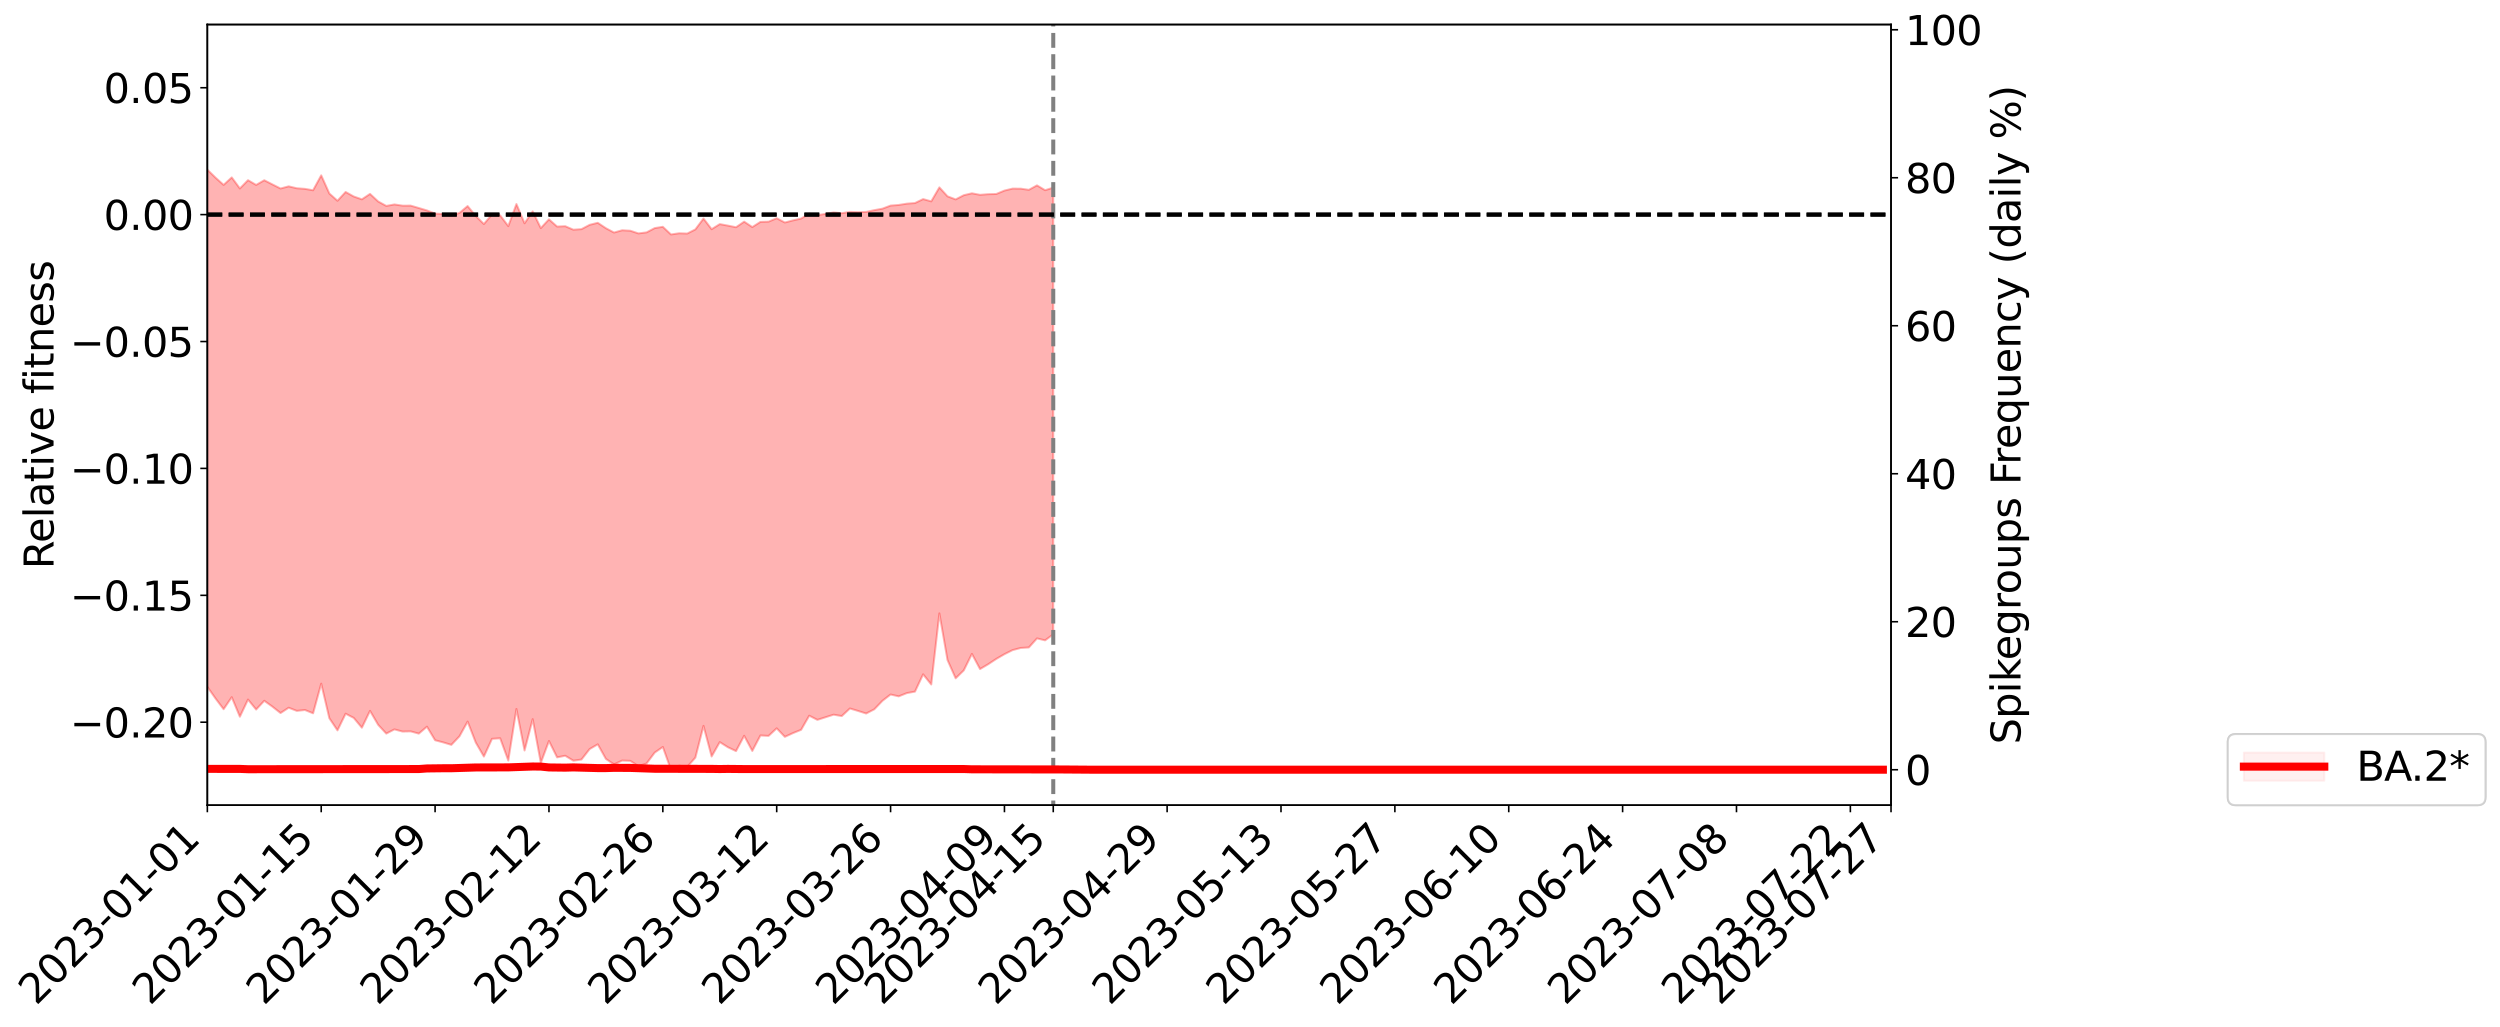 <?xml version="1.0" encoding="utf-8" standalone="no"?>
<!DOCTYPE svg PUBLIC "-//W3C//DTD SVG 1.1//EN"
  "http://www.w3.org/Graphics/SVG/1.1/DTD/svg11.dtd">
<svg xmlns:xlink="http://www.w3.org/1999/xlink" width="1242.809pt" height="510.357pt" viewBox="0 0 1242.809 510.357" xmlns="http://www.w3.org/2000/svg" version="1.1">
 <defs>
  <style type="text/css">*{stroke-linejoin: round; stroke-linecap: butt}</style>
 </defs>
 <g id="figure_1">
  <g id="patch_1">
   <path d="M 0 510.357 
L 1242.809 510.357 
L 1242.809 -0 
L 0 -0 
z
" style="fill: #ffffff"/>
  </g>
  <g id="axes_1">
   <g id="patch_2">
    <path d="M 103.075 400.282 
L 940.075 400.282 
L 940.075 12.202 
L 103.075 12.202 
z
" style="fill: #ffffff"/>
   </g>
   <g id="PolyCollection_1">
    <path d="M -2116.795 106.627 
L -2116.795 106.639 
L -2112.751 106.572 
L -2108.708 106.508 
L -2104.664 106.453 
L -2100.621 106.409 
L -2096.577 106.364 
L -2092.534 106.31 
L -2088.49 106.254 
L -2084.447 106.21 
L -2080.403 106.165 
L -2076.36 106.12 
L -2072.316 106.069 
L -2068.273 106.018 
L -2064.23 105.953 
L -2060.186 105.899 
L -2056.143 105.834 
L -2052.099 105.765 
L -2048.056 105.695 
L -2044.012 105.623 
L -2039.969 105.552 
L -2035.925 105.472 
L -2031.882 105.394 
L -2027.838 105.315 
L -2023.795 105.227 
L -2019.751 105.143 
L -2015.708 105.056 
L -2011.664 104.968 
L -2007.621 104.868 
L -2003.577 104.762 
L -1999.534 104.677 
L -1995.49 104.57 
L -1991.447 104.461 
L -1987.403 104.349 
L -1983.36 104.232 
L -1979.316 104.101 
L -1975.273 103.981 
L -1971.23 103.846 
L -1967.186 103.701 
L -1963.143 103.555 
L -1959.099 103.398 
L -1955.056 103.225 
L -1951.012 103.041 
L -1946.969 102.842 
L -1942.925 102.636 
L -1938.882 102.409 
L -1934.838 102.185 
L -1930.795 101.937 
L -1926.751 101.697 
L -1922.708 101.42 
L -1918.664 101.13 
L -1914.621 100.848 
L -1910.577 100.541 
L -1906.534 100.21 
L -1902.49 99.879 
L -1898.447 99.538 
L -1894.403 99.175 
L -1890.36 98.805 
L -1886.316 98.427 
L -1882.273 98.032 
L -1878.23 97.631 
L -1874.186 97.232 
L -1870.143 96.82 
L -1866.099 96.409 
L -1862.056 96 
L -1858.012 95.573 
L -1853.969 95.136 
L -1849.925 94.701 
L -1845.882 94.267 
L -1841.838 93.837 
L -1837.795 93.394 
L -1833.751 92.96 
L -1829.708 92.52 
L -1825.664 92.122 
L -1821.621 91.665 
L -1817.577 91.253 
L -1813.534 90.834 
L -1809.49 90.428 
L -1805.447 90.029 
L -1801.403 89.637 
L -1797.36 89.245 
L -1793.316 88.858 
L -1789.273 88.496 
L -1785.23 88.133 
L -1781.186 87.788 
L -1777.143 87.428 
L -1773.099 87.07 
L -1769.056 86.73 
L -1765.012 86.382 
L -1760.969 86.041 
L -1756.925 85.702 
L -1752.882 85.362 
L -1748.838 85.021 
L -1744.795 84.687 
L -1740.751 84.352 
L -1736.708 84.029 
L -1732.664 83.691 
L -1728.621 83.325 
L -1724.577 82.969 
L -1720.534 82.613 
L -1716.49 82.252 
L -1712.447 81.888 
L -1708.403 81.516 
L -1704.36 81.162 
L -1700.316 80.793 
L -1696.273 80.415 
L -1692.23 80.037 
L -1688.186 79.658 
L -1684.143 79.311 
L -1680.099 78.912 
L -1676.056 78.525 
L -1672.012 78.146 
L -1667.969 77.758 
L -1663.925 77.361 
L -1659.882 76.94 
L -1655.838 76.511 
L -1651.795 76.093 
L -1647.751 75.657 
L -1643.708 75.22 
L -1639.664 74.743 
L -1635.621 74.306 
L -1631.577 73.774 
L -1627.534 73.247 
L -1623.49 72.731 
L -1619.447 72.186 
L -1615.403 71.618 
L -1611.36 71.01 
L -1607.316 70.43 
L -1603.273 69.756 
L -1599.23 69.159 
L -1595.186 68.464 
L -1591.143 67.793 
L -1587.099 67.151 
L -1583.056 66.5 
L -1579.012 65.842 
L -1574.969 65.269 
L -1570.925 64.526 
L -1566.882 63.916 
L -1562.838 63.373 
L -1558.795 62.759 
L -1554.751 62.119 
L -1550.708 61.393 
L -1546.664 60.727 
L -1542.621 60.183 
L -1538.577 59.228 
L -1534.534 58.474 
L -1530.49 57.684 
L -1526.447 56.842 
L -1522.403 55.852 
L -1518.36 54.884 
L -1514.316 54.154 
L -1510.273 53.245 
L -1506.23 51.658 
L -1502.186 50.295 
L -1498.143 49.257 
L -1494.099 47.904 
L -1490.056 46.598 
L -1486.012 45.568 
L -1481.969 43.929 
L -1477.925 42.153 
L -1473.882 40.886 
L -1469.838 40.017 
L -1465.795 38.436 
L -1461.751 37.649 
L -1457.708 36.526 
L -1453.664 34.948 
L -1449.621 34.52 
L -1445.577 34.878 
L -1441.534 35.873 
L -1437.49 34.279 
L -1433.447 36.864 
L -1429.403 37.593 
L -1425.36 33.866 
L -1421.316 34.877 
L -1417.273 36.861 
L -1413.23 35.977 
L -1409.186 35.996 
L -1405.143 43.464 
L -1401.099 53.874 
L -1397.056 59.262 
L -1393.012 48.082 
L -1388.969 53.883 
L -1384.925 61.621 
L -1380.882 61.555 
L -1376.838 76.869 
L -1372.795 74.78 
L -1368.751 70.172 
L -1364.708 58.541 
L -1360.664 69.59 
L -1356.621 76.382 
L -1352.577 73.629 
L -1348.534 75.477 
L -1344.49 81.779 
L -1340.447 80.956 
L -1336.403 75.487 
L -1332.36 82.388 
L -1328.316 83.86 
L -1324.273 81.372 
L -1320.23 85.791 
L -1316.186 87.351 
L -1312.143 86.965 
L -1308.099 85.538 
L -1304.056 86.979 
L -1300.012 85.487 
L -1295.969 85.518 
L -1291.925 86.911 
L -1287.882 85.749 
L -1283.838 86.404 
L -1279.795 86.43 
L -1275.751 85.315 
L -1271.708 85.774 
L -1267.664 84.235 
L -1263.621 84.409 
L -1259.577 84.926 
L -1255.534 85.035 
L -1251.49 84.345 
L -1247.447 83.758 
L -1243.403 83.899 
L -1239.36 83.286 
L -1235.316 83.35 
L -1231.273 83.487 
L -1227.23 82.612 
L -1223.186 83.475 
L -1219.143 82.995 
L -1215.099 83.069 
L -1211.056 83.451 
L -1207.012 83.062 
L -1202.969 83.311 
L -1198.925 84.052 
L -1194.882 84.933 
L -1190.838 84.198 
L -1186.795 84.532 
L -1182.751 84.541 
L -1178.708 87.323 
L -1174.664 88.104 
L -1170.621 89.719 
L -1166.577 88.338 
L -1162.534 87.754 
L -1158.49 88.805 
L -1154.447 90.974 
L -1150.403 92.083 
L -1146.36 90.466 
L -1142.316 93.37 
L -1138.273 93.656 
L -1134.23 94.294 
L -1130.186 94.062 
L -1126.143 95.868 
L -1122.099 96.384 
L -1118.056 97.945 
L -1114.012 98.304 
L -1109.969 98.841 
L -1105.925 98.958 
L -1101.882 99.618 
L -1097.838 100.33 
L -1093.795 100.864 
L -1089.751 101.997 
L -1085.708 102.705 
L -1081.664 103.38 
L -1077.621 103.185 
L -1073.577 103.345 
L -1069.534 104.101 
L -1065.49 104.167 
L -1061.447 105.246 
L -1057.403 105.617 
L -1053.36 105.527 
L -1049.316 105.725 
L -1045.273 106.092 
L -1041.23 106.035 
L -1037.186 106.377 
L -1033.143 106.605 
L -1029.099 106.88 
L -1025.056 106.947 
L -1021.012 107.137 
L -1016.969 107.122 
L -1012.925 107.439 
L -1008.882 107.586 
L -1004.838 107.411 
L -1000.795 107.398 
L -996.751 107.764 
L -992.708 108.132 
L -988.664 107.933 
L -984.621 108.163 
L -980.577 108.074 
L -976.534 107.302 
L -972.49 107.952 
L -968.447 108.081 
L -964.403 108.415 
L -960.36 108.465 
L -956.316 108.096 
L -952.273 108.3 
L -948.23 108.277 
L -944.186 107.844 
L -940.143 108.626 
L -936.099 108.436 
L -932.056 108.988 
L -928.012 108.889 
L -923.969 108.393 
L -919.925 108.62 
L -915.882 109.362 
L -911.838 108.934 
L -907.795 109.395 
L -903.751 109.256 
L -899.708 109.805 
L -895.664 109.416 
L -891.621 109.411 
L -887.577 112.014 
L -883.534 109.669 
L -879.49 111.662 
L -875.447 111.036 
L -871.403 112.028 
L -867.36 111.963 
L -863.316 112.229 
L -859.273 112.688 
L -855.23 112.683 
L -851.186 113.688 
L -847.143 114.049 
L -843.099 118.249 
L -839.056 114.523 
L -835.012 115.387 
L -830.969 123.453 
L -826.925 118.328 
L -822.882 122.217 
L -818.838 124.083 
L -814.795 122.004 
L -810.751 124.724 
L -806.708 131.01 
L -802.664 130.712 
L -798.621 131.513 
L -794.577 135.094 
L -790.534 137.118 
L -786.49 140.304 
L -782.447 145.018 
L -778.403 151.504 
L -774.36 162.849 
L -770.316 162.734 
L -766.273 170.293 
L -762.23 175.944 
L -758.186 180.191 
L -754.143 187.095 
L -750.099 193.017 
L -746.056 187.817 
L -742.012 196.26 
L -737.969 205.63 
L -733.925 210.912 
L -729.882 214.188 
L -725.838 226.136 
L -721.795 228.756 
L -717.751 232.907 
L -713.708 233.078 
L -709.664 243.339 
L -705.621 241.27 
L -701.577 240.671 
L -697.534 249.712 
L -693.49 256.038 
L -689.447 256.074 
L -685.403 260.952 
L -681.36 263.14 
L -677.316 264.004 
L -673.273 264.539 
L -669.23 267.045 
L -665.186 269.098 
L -661.143 275.684 
L -657.099 272.95 
L -653.056 279.112 
L -649.012 278.754 
L -644.969 279.186 
L -640.925 281.939 
L -636.882 284.262 
L -632.838 282.726 
L -628.795 284.954 
L -624.751 285.275 
L -620.708 288.922 
L -616.664 288.563 
L -612.621 288.632 
L -608.577 290.28 
L -604.534 291.809 
L -600.49 292.132 
L -596.447 291.528 
L -592.403 293.261 
L -588.36 291.463 
L -584.316 292.954 
L -580.273 297.122 
L -576.23 297.57 
L -572.186 296.862 
L -568.143 297.087 
L -564.099 298.258 
L -560.056 296.736 
L -556.012 298.683 
L -551.969 299.674 
L -547.925 300.358 
L -543.882 300.767 
L -539.838 300.508 
L -535.795 302.573 
L -531.751 302.814 
L -527.708 303.533 
L -523.664 304.05 
L -519.621 304.81 
L -515.577 305.205 
L -511.534 304.235 
L -507.49 304.684 
L -503.447 304.684 
L -499.403 302.826 
L -495.36 305.818 
L -491.316 304.03 
L -487.273 305.677 
L -483.23 306.433 
L -479.186 307.695 
L -475.143 306.894 
L -471.099 307.563 
L -467.056 308.695 
L -463.012 305.648 
L -458.969 308.11 
L -454.925 308.193 
L -450.882 309.67 
L -446.838 308.658 
L -442.795 309.874 
L -438.751 310.052 
L -434.708 308.651 
L -430.664 308.386 
L -426.621 308.331 
L -422.577 308.138 
L -418.534 308.465 
L -414.49 308.735 
L -410.447 308.84 
L -406.403 308.648 
L -402.36 309.089 
L -398.316 308.242 
L -394.273 309.194 
L -390.23 310.172 
L -386.186 309.91 
L -382.143 309.655 
L -378.099 307.546 
L -374.056 310.817 
L -370.012 311.075 
L -365.969 311.129 
L -361.925 310.773 
L -357.882 310.631 
L -353.838 310.626 
L -349.795 311.11 
L -345.751 310.917 
L -341.708 311.447 
L -337.664 310.651 
L -333.621 310.298 
L -329.577 312.162 
L -325.534 311.59 
L -321.49 311.356 
L -317.447 312.766 
L -313.403 310.59 
L -309.36 310.327 
L -305.316 312.21 
L -301.273 310.93 
L -297.23 312.972 
L -293.186 312.527 
L -289.143 310.744 
L -285.099 312.179 
L -281.056 313.388 
L -277.012 313.076 
L -272.969 313.961 
L -268.925 313.415 
L -264.882 316.877 
L -260.838 315.891 
L -256.795 316.244 
L -252.751 315.294 
L -248.708 314.657 
L -244.664 316.807 
L -240.621 318.619 
L -236.577 318.133 
L -232.534 317.655 
L -228.49 315.956 
L -224.447 317.157 
L -220.403 317.863 
L -216.36 317.262 
L -212.316 316.369 
L -208.273 319.518 
L -204.23 318.077 
L -200.186 320.643 
L -196.143 321.16 
L -192.099 318.282 
L -188.056 318.642 
L -184.012 317.1 
L -179.969 319.808 
L -175.925 321.853 
L -171.882 325.217 
L -167.838 326.597 
L -163.795 326.812 
L -159.751 330.475 
L -155.708 336.462 
L -151.664 328.93 
L -147.621 326.695 
L -143.577 328.206 
L -139.534 330.646 
L -135.49 331.355 
L -131.447 329.341 
L -127.403 334.545 
L -123.36 336.164 
L -119.316 332.002 
L -115.273 335.869 
L -111.23 334.443 
L -107.186 333.707 
L -103.143 337.363 
L -99.099 337.648 
L -95.056 339.66 
L -91.012 337.582 
L -86.969 334.824 
L -82.925 337.882 
L -78.882 337.505 
L -74.838 340.866 
L -70.795 338.587 
L -66.751 342.668 
L -62.708 339.97 
L -58.664 341.182 
L -54.621 340.45 
L -50.577 342.787 
L -46.534 337.686 
L -42.49 342.25 
L -38.447 343.208 
L -34.403 345.689 
L -30.36 345.477 
L -26.316 347.519 
L -22.273 345.449 
L -18.23 347.341 
L -14.186 351.439 
L -10.143 348.798 
L -6.099 344.991 
L -2.056 347.162 
L 1.988 348.96 
L 6.031 344.633 
L 10.075 342.567 
L 14.118 349.548 
L 18.162 352.814 
L 22.205 343.296 
L 26.249 345.747 
L 30.292 346.287 
L 34.336 345.84 
L 38.379 349.585 
L 42.423 348.037 
L 46.466 344.775 
L 50.51 347.241 
L 54.553 347.709 
L 58.597 342.248 
L 62.64 342.131 
L 66.684 340.621 
L 70.727 350.739 
L 74.77 356.139 
L 78.814 354.326 
L 82.857 345.976 
L 86.901 343.687 
L 90.944 343.979 
L 94.988 342.127 
L 99.031 350.244 
L 103.075 341.437 
L 107.118 347.199 
L 111.162 352.563 
L 115.205 346.591 
L 119.249 356.295 
L 123.292 347.762 
L 127.336 352.726 
L 131.379 348.375 
L 135.423 351.288 
L 139.466 354.472 
L 143.51 351.823 
L 147.553 353.391 
L 151.597 352.956 
L 155.64 354.601 
L 159.684 339.864 
L 163.727 357.044 
L 167.77 363.091 
L 171.814 354.796 
L 175.857 356.892 
L 179.901 361.759 
L 183.944 353.381 
L 187.988 360.317 
L 192.031 364.686 
L 196.075 362.591 
L 200.118 363.672 
L 204.162 363.579 
L 208.205 364.696 
L 212.249 361.245 
L 216.292 367.991 
L 220.336 369.06 
L 224.379 370.287 
L 228.423 366.022 
L 232.466 358.716 
L 236.51 369.132 
L 240.553 376.093 
L 244.597 367.285 
L 248.64 367.005 
L 252.684 378.088 
L 256.727 352.441 
L 260.77 373.073 
L 264.814 357.499 
L 268.857 379.242 
L 272.901 368.351 
L 276.944 376.508 
L 280.988 375.695 
L 285.031 378.159 
L 289.075 377.579 
L 293.118 372.387 
L 297.162 370.021 
L 301.205 377.28 
L 305.249 379.971 
L 309.292 378.083 
L 313.336 378.237 
L 317.379 380.846 
L 321.423 379.53 
L 325.466 374.137 
L 329.51 371.34 
L 333.553 382.642 
L 337.597 380.62 
L 341.64 381.191 
L 345.684 376.642 
L 349.727 360.848 
L 353.77 376.061 
L 357.814 368.923 
L 361.857 371.472 
L 365.901 373.388 
L 369.944 365.768 
L 373.988 373.308 
L 378.031 365.61 
L 382.075 365.829 
L 386.118 362.064 
L 390.162 366.305 
L 394.205 364.446 
L 398.249 362.817 
L 402.292 355.786 
L 406.336 357.857 
L 410.379 356.563 
L 414.423 355.28 
L 418.466 355.969 
L 422.51 352.2 
L 426.553 353.419 
L 430.597 354.706 
L 434.64 352.602 
L 438.684 348.39 
L 442.727 345.249 
L 446.77 346.175 
L 450.814 344.555 
L 454.857 343.823 
L 458.901 335.213 
L 462.944 340.267 
L 466.988 304.915 
L 471.031 328.128 
L 475.075 337.207 
L 479.118 333.265 
L 483.162 325.075 
L 487.205 332.602 
L 491.249 330.217 
L 495.292 327.549 
L 499.336 325.212 
L 503.379 323.182 
L 507.423 322.119 
L 511.466 321.866 
L 515.51 317.363 
L 519.553 318.339 
L 523.597 315.337 
L 523.597 93.291 
L 523.597 93.291 
L 519.553 94.558 
L 515.51 92.152 
L 511.466 94.371 
L 507.423 93.787 
L 503.379 93.764 
L 499.336 94.74 
L 495.292 96.43 
L 491.249 96.537 
L 487.205 96.856 
L 483.162 96.094 
L 479.118 97.046 
L 475.075 99.135 
L 471.031 97.606 
L 466.988 93.161 
L 462.944 100.1 
L 458.901 98.976 
L 454.857 100.942 
L 450.814 101.246 
L 446.77 101.888 
L 442.727 102.206 
L 438.684 103.736 
L 434.64 104.472 
L 430.597 105.355 
L 426.553 105.461 
L 422.51 105.34 
L 418.466 105.985 
L 414.423 105.628 
L 410.379 106.317 
L 406.336 106.977 
L 402.292 106.238 
L 398.249 108.659 
L 394.205 109.566 
L 390.162 110.621 
L 386.118 108.491 
L 382.075 110.193 
L 378.031 110.305 
L 373.988 112.89 
L 369.944 110.193 
L 365.901 112.966 
L 361.857 112.158 
L 357.814 111.411 
L 353.77 113.943 
L 349.727 108.639 
L 345.684 114.048 
L 341.64 116.11 
L 337.597 115.969 
L 333.553 116.561 
L 329.51 112.75 
L 325.466 113.4 
L 321.423 115.53 
L 317.379 116.037 
L 313.336 114.704 
L 309.292 114.473 
L 305.249 115.608 
L 301.205 113.448 
L 297.162 110.762 
L 293.118 111.775 
L 289.075 113.913 
L 285.031 114.195 
L 280.988 112.455 
L 276.944 112.636 
L 272.901 109.041 
L 268.857 113.397 
L 264.814 105.101 
L 260.77 110.991 
L 256.727 101.445 
L 252.684 112.41 
L 248.64 107.073 
L 244.597 106.586 
L 240.553 111.373 
L 236.51 107.4 
L 232.466 102.438 
L 228.423 105.842 
L 224.379 107.17 
L 220.336 106.383 
L 216.292 106.18 
L 212.249 104.62 
L 208.205 103.405 
L 204.162 102.225 
L 200.118 102.23 
L 196.075 101.639 
L 192.031 102.37 
L 187.988 100.157 
L 183.944 96.39 
L 179.901 99.095 
L 175.857 97.687 
L 171.814 95.436 
L 167.77 99.807 
L 163.727 96.195 
L 159.684 87.17 
L 155.64 94.589 
L 151.597 93.89 
L 147.553 93.594 
L 143.51 92.643 
L 139.466 93.718 
L 135.423 91.677 
L 131.379 89.602 
L 127.336 91.939 
L 123.292 89.575 
L 119.249 93.704 
L 115.205 88.2 
L 111.162 91.927 
L 107.118 88.297 
L 103.075 84.337 
L 99.031 89.692 
L 94.988 84.998 
L 90.944 85.738 
L 86.901 85.286 
L 82.857 86.543 
L 78.814 92.032 
L 74.77 92.562 
L 70.727 89.072 
L 66.684 83.554 
L 62.64 84.453 
L 58.597 83.812 
L 54.553 87.175 
L 50.51 87.197 
L 46.466 85.718 
L 42.423 87.459 
L 38.379 89.245 
L 34.336 86.741 
L 30.292 86.583 
L 26.249 86.56 
L 22.205 84.767 
L 18.162 90.798 
L 14.118 89.844 
L 10.075 84.322 
L 6.031 85.296 
L 1.988 89.093 
L -2.056 88.123 
L -6.099 86.507 
L -10.143 88.636 
L -14.186 89.984 
L -18.23 88.825 
L -22.273 87.009 
L -26.316 88.511 
L -30.36 89.296 
L -34.403 87.931 
L -38.447 86.731 
L -42.49 85.843 
L -46.534 82.567 
L -50.577 87.288 
L -54.621 85.525 
L -58.664 86.171 
L -62.708 84.665 
L -66.751 88.283 
L -70.795 85.386 
L -74.838 86.938 
L -78.882 84.799 
L -82.925 85.346 
L -86.969 82.944 
L -91.012 87.596 
L -95.056 88.779 
L -99.099 86.174 
L -103.143 87.36 
L -107.186 84.12 
L -111.23 84.861 
L -115.273 88.435 
L -119.316 84.789 
L -123.36 90.882 
L -127.403 88.755 
L -131.447 85.027 
L -135.49 87.272 
L -139.534 87.739 
L -143.577 86.379 
L -147.621 85.11 
L -151.664 88.627 
L -155.708 96.454 
L -159.751 91.309 
L -163.795 89.44 
L -167.838 90.722 
L -171.882 90.884 
L -175.925 88.2 
L -179.969 87.295 
L -184.012 87.634 
L -188.056 89.053 
L -192.099 89.943 
L -196.143 95.239 
L -200.186 96.207 
L -204.23 94.93 
L -208.273 97.936 
L -212.316 96.666 
L -216.36 98.731 
L -220.403 101.702 
L -224.447 101.731 
L -228.49 102.939 
L -232.534 106.118 
L -236.577 108.706 
L -240.621 111.765 
L -244.664 110.762 
L -248.708 110.058 
L -252.751 112.874 
L -256.795 116.949 
L -260.838 118.307 
L -264.882 120.593 
L -268.925 118.792 
L -272.969 121.195 
L -277.012 122.561 
L -281.056 125.771 
L -285.099 127.05 
L -289.143 127.056 
L -293.186 130.563 
L -297.23 133.951 
L -301.273 134.124 
L -305.316 137.777 
L -309.36 139.019 
L -313.403 140.561 
L -317.447 145.705 
L -321.49 146.599 
L -325.534 148.974 
L -329.577 152.354 
L -333.621 152.85 
L -337.664 156.204 
L -341.708 159.469 
L -345.751 161.51 
L -349.795 164.162 
L -353.838 166.272 
L -357.882 169.124 
L -361.925 172.026 
L -365.969 175.213 
L -370.012 178.075 
L -374.056 180.265 
L -378.099 181.005 
L -382.143 184.733 
L -386.186 187.885 
L -390.23 191.132 
L -394.273 193.303 
L -398.316 194.285 
L -402.36 197.941 
L -406.403 200.209 
L -410.447 202.979 
L -414.49 205.772 
L -418.534 208.03 
L -422.577 210.972 
L -426.621 213.51 
L -430.664 216.079 
L -434.708 218.645 
L -438.751 222.634 
L -442.795 225.097 
L -446.838 226.454 
L -450.882 229.958 
L -454.925 231.388 
L -458.969 233.714 
L -463.012 234.587 
L -467.056 238.967 
L -471.099 240.603 
L -475.143 242.248 
L -479.186 245.251 
L -483.23 246.697 
L -487.273 248.336 
L -491.316 249.076 
L -495.36 252.959 
L -499.403 252.577 
L -503.447 255.949 
L -507.49 258.059 
L -511.534 259.662 
L -515.577 262.415 
L -519.621 262.657 
L -523.664 260.975 
L -527.708 260.027 
L -531.751 258.509 
L -535.795 257.745 
L -539.838 255.12 
L -543.882 255.176 
L -547.925 254.477 
L -551.969 253.422 
L -556.012 251.9 
L -560.056 249.846 
L -564.099 250.602 
L -568.143 249.215 
L -572.186 248.957 
L -576.23 249.125 
L -580.273 248.193 
L -584.316 244.415 
L -588.36 243.01 
L -592.403 244.032 
L -596.447 242.42 
L -600.49 242.419 
L -604.534 241.748 
L -608.577 240.264 
L -612.621 239.138 
L -616.664 238.524 
L -620.708 238.45 
L -624.751 234.862 
L -628.795 234.486 
L -632.838 232.512 
L -636.882 233.3 
L -640.925 231.806 
L -644.969 229.061 
L -649.012 228.666 
L -653.056 228.682 
L -657.099 223.614 
L -661.143 225.849 
L -665.186 220.323 
L -669.23 218.753 
L -673.273 216.79 
L -677.316 216.685 
L -681.36 215.925 
L -685.403 214.012 
L -689.447 210.377 
L -693.49 211.2 
L -697.534 205.506 
L -701.577 199.403 
L -705.621 199.806 
L -709.664 201.178 
L -713.708 193.956 
L -717.751 193.441 
L -721.795 190.823 
L -725.838 188.808 
L -729.882 180.411 
L -733.925 178.728 
L -737.969 174.642 
L -742.012 167.311 
L -746.056 162.137 
L -750.099 166.42 
L -754.143 162.662 
L -758.186 157.934 
L -762.23 154.816 
L -766.273 150.968 
L -770.316 145.863 
L -774.36 146.603 
L -778.403 138.083 
L -782.447 134.278 
L -786.49 130.53 
L -790.534 128.581 
L -794.577 127.232 
L -798.621 124.253 
L -802.664 123.422 
L -806.708 124.54 
L -810.751 119.93 
L -814.795 117.726 
L -818.838 119.517 
L -822.882 118.188 
L -826.925 115.363 
L -830.969 119.299 
L -835.012 113.385 
L -839.056 112.34 
L -843.099 115.695 
L -847.143 112.259 
L -851.186 111.927 
L -855.23 111.198 
L -859.273 111.089 
L -863.316 110.886 
L -867.36 110.709 
L -871.403 110.815 
L -875.447 110.156 
L -879.49 110.511 
L -883.534 108.883 
L -887.577 111.031 
L -891.621 108.773 
L -895.664 108.817 
L -899.708 109.068 
L -903.751 108.661 
L -907.795 108.689 
L -911.838 108.387 
L -915.882 108.71 
L -919.925 108.153 
L -923.969 107.85 
L -928.012 108.25 
L -932.056 108.406 
L -936.099 107.864 
L -940.143 108.007 
L -944.186 107.48 
L -948.23 107.845 
L -952.273 107.838 
L -956.316 107.673 
L -960.36 107.961 
L -964.403 107.844 
L -968.447 107.644 
L -972.49 107.53 
L -976.534 107.013 
L -980.577 107.563 
L -984.621 107.539 
L -988.664 107.359 
L -992.708 107.361 
L -996.751 106.921 
L -1000.795 106.91 
L -1004.838 106.83 
L -1008.882 106.95 
L -1012.925 106.546 
L -1016.969 106.45 
L -1021.012 106.054 
L -1025.056 106.138 
L -1029.099 105.98 
L -1033.143 105.659 
L -1037.186 105.567 
L -1041.23 104.762 
L -1045.273 105.093 
L -1049.316 104.513 
L -1053.36 104.381 
L -1057.403 104.617 
L -1061.447 104.043 
L -1065.49 102.474 
L -1069.534 102.543 
L -1073.577 101.669 
L -1077.621 101.604 
L -1081.664 101.918 
L -1085.708 101.148 
L -1089.751 100.389 
L -1093.795 98.928 
L -1097.838 98.353 
L -1101.882 97.58 
L -1105.925 96.832 
L -1109.969 96.783 
L -1114.012 96.269 
L -1118.056 95.971 
L -1122.099 94.088 
L -1126.143 93.531 
L -1130.186 91.503 
L -1134.23 91.925 
L -1138.273 91.111 
L -1142.316 91.044 
L -1146.36 87.819 
L -1150.403 89.695 
L -1154.447 88.525 
L -1158.49 86.077 
L -1162.534 84.898 
L -1166.577 85.412 
L -1170.621 86.964 
L -1174.664 85.049 
L -1178.708 84.08 
L -1182.751 80.785 
L -1186.795 80.238 
L -1190.838 80.086 
L -1194.882 80.835 
L -1198.925 79.693 
L -1202.969 78.694 
L -1207.012 78.28 
L -1211.056 78.614 
L -1215.099 77.899 
L -1219.143 77.821 
L -1223.186 78.305 
L -1227.23 77.15 
L -1231.273 78.06 
L -1235.316 77.82 
L -1239.36 77.653 
L -1243.403 78.247 
L -1247.447 77.965 
L -1251.49 78.653 
L -1255.534 79.419 
L -1259.577 79.241 
L -1263.621 78.65 
L -1267.664 78.21 
L -1271.708 80.075 
L -1275.751 79.534 
L -1279.795 80.832 
L -1283.838 80.758 
L -1287.882 80.186 
L -1291.925 81.222 
L -1295.969 79.871 
L -1300.012 79.958 
L -1304.056 81.502 
L -1308.099 80.209 
L -1312.143 81.764 
L -1316.186 82.084 
L -1320.23 80.718 
L -1324.273 76.411 
L -1328.316 78.963 
L -1332.36 77.467 
L -1336.403 71.089 
L -1340.447 76.281 
L -1344.49 77.217 
L -1348.534 71.339 
L -1352.577 69.428 
L -1356.621 72.467 
L -1360.664 65.458 
L -1364.708 53.731 
L -1368.751 66.261 
L -1372.795 71.091 
L -1376.838 73.339 
L -1380.882 57.44 
L -1384.925 57.61 
L -1388.969 49.564 
L -1393.012 43.506 
L -1397.056 55.467 
L -1401.099 49.912 
L -1405.143 39.102 
L -1409.186 31.407 
L -1413.23 31.558 
L -1417.273 32.657 
L -1421.316 30.742 
L -1425.36 29.842 
L -1429.403 33.908 
L -1433.447 33.275 
L -1437.49 30.398 
L -1441.534 32.034 
L -1445.577 30.79 
L -1449.621 30.228 
L -1453.664 30.457 
L -1457.708 32.021 
L -1461.751 33.043 
L -1465.795 33.713 
L -1469.838 35.226 
L -1473.882 35.961 
L -1477.925 37.132 
L -1481.969 38.899 
L -1486.012 40.439 
L -1490.056 41.386 
L -1494.099 42.612 
L -1498.143 43.943 
L -1502.186 44.861 
L -1506.23 46.231 
L -1510.273 47.857 
L -1514.316 48.744 
L -1518.36 49.372 
L -1522.403 50.341 
L -1526.447 51.282 
L -1530.49 52.136 
L -1534.534 52.932 
L -1538.577 53.679 
L -1542.621 54.743 
L -1546.664 55.214 
L -1550.708 55.93 
L -1554.751 56.683 
L -1558.795 57.339 
L -1562.838 57.964 
L -1566.882 58.472 
L -1570.925 59.049 
L -1574.969 59.877 
L -1579.012 60.41 
L -1583.056 61.093 
L -1587.099 61.743 
L -1591.143 62.416 
L -1595.186 63.104 
L -1599.23 63.809 
L -1603.273 64.397 
L -1607.316 65.093 
L -1611.36 65.701 
L -1615.403 66.344 
L -1619.447 66.93 
L -1623.49 67.516 
L -1627.534 68.076 
L -1631.577 68.656 
L -1635.621 69.277 
L -1639.664 69.736 
L -1643.708 70.318 
L -1647.751 70.816 
L -1651.795 71.321 
L -1655.838 71.796 
L -1659.882 72.329 
L -1663.925 72.835 
L -1667.969 73.317 
L -1672.012 73.802 
L -1676.056 74.273 
L -1680.099 74.765 
L -1684.143 75.3 
L -1688.186 75.703 
L -1692.23 76.192 
L -1696.273 76.684 
L -1700.316 77.178 
L -1704.36 77.656 
L -1708.403 78.102 
L -1712.447 78.594 
L -1716.49 79.074 
L -1720.534 79.554 
L -1724.577 80.028 
L -1728.621 80.509 
L -1732.664 81.002 
L -1736.708 81.46 
L -1740.751 81.901 
L -1744.795 82.358 
L -1748.838 82.804 
L -1752.882 83.254 
L -1756.925 83.702 
L -1760.969 84.149 
L -1765.012 84.59 
L -1769.056 85.03 
L -1773.099 85.455 
L -1777.143 85.908 
L -1781.186 86.345 
L -1785.23 86.753 
L -1789.273 87.183 
L -1793.316 87.608 
L -1797.36 88.046 
L -1801.403 88.491 
L -1805.447 88.928 
L -1809.49 89.373 
L -1813.534 89.821 
L -1817.577 90.285 
L -1821.621 90.736 
L -1825.664 91.239 
L -1829.708 91.669 
L -1833.751 92.148 
L -1837.795 92.617 
L -1841.838 93.069 
L -1845.882 93.506 
L -1849.925 93.953 
L -1853.969 94.405 
L -1858.012 94.864 
L -1862.056 95.31 
L -1866.099 95.738 
L -1870.143 96.17 
L -1874.186 96.607 
L -1878.23 97.03 
L -1882.273 97.461 
L -1886.316 97.886 
L -1890.36 98.288 
L -1894.403 98.685 
L -1898.447 99.075 
L -1902.49 99.44 
L -1906.534 99.792 
L -1910.577 100.153 
L -1914.621 100.479 
L -1918.664 100.778 
L -1922.708 101.091 
L -1926.751 101.388 
L -1930.795 101.641 
L -1934.838 101.904 
L -1938.882 102.14 
L -1942.925 102.382 
L -1946.969 102.598 
L -1951.012 102.807 
L -1955.056 102.999 
L -1959.099 103.18 
L -1963.143 103.341 
L -1967.186 103.489 
L -1971.23 103.64 
L -1975.273 103.779 
L -1979.316 103.9 
L -1983.36 104.039 
L -1987.403 104.158 
L -1991.447 104.274 
L -1995.49 104.386 
L -1999.534 104.497 
L -2003.577 104.581 
L -2007.621 104.695 
L -2011.664 104.802 
L -2015.708 104.892 
L -2019.751 104.983 
L -2023.795 105.072 
L -2027.838 105.167 
L -2031.882 105.25 
L -2035.925 105.332 
L -2039.969 105.418 
L -2044.012 105.494 
L -2048.056 105.571 
L -2052.099 105.646 
L -2056.143 105.725 
L -2060.186 105.798 
L -2064.23 105.855 
L -2068.273 105.93 
L -2072.316 105.989 
L -2076.36 106.048 
L -2080.403 106.099 
L -2084.447 106.152 
L -2088.49 106.203 
L -2092.534 106.276 
L -2096.577 106.341 
L -2100.621 106.393 
L -2104.664 106.443 
L -2108.708 106.5 
L -2112.751 106.561 
L -2116.795 106.627 
z
" clip-path="url(#p091364959e)" style="fill: #ff0000; fill-opacity: 0.3; stroke: #ff0000; stroke-opacity: 0.3"/>
   </g>
   <g id="matplotlib.axis_1">
    <g id="xtick_1">
     <g id="line2d_1">
      <defs>
       <path id="m7013784bb6" d="M 0 0 
L 0 3.5 
" style="stroke: #000000; stroke-width: 0.8"/>
      </defs>
      <g>
       <use xlink:href="#m7013784bb6" x="103.075" y="400.282" style="stroke: #000000; stroke-width: 0.8"/>
      </g>
     </g>
     <g id="text_1">
      <!-- 2023-01-01 -->
      <g transform="translate(17.946 500.216) rotate(-45) scale(0.2 -0.2)">
       <defs>
        <path id="DejaVuSans-32" d="M 1228 531 
L 3431 531 
L 3431 0 
L 469 0 
L 469 531 
Q 828 903 1448 1529 
Q 2069 2156 2228 2338 
Q 2531 2678 2651 2914 
Q 2772 3150 2772 3378 
Q 2772 3750 2511 3984 
Q 2250 4219 1831 4219 
Q 1534 4219 1204 4116 
Q 875 4013 500 3803 
L 500 4441 
Q 881 4594 1212 4672 
Q 1544 4750 1819 4750 
Q 2544 4750 2975 4387 
Q 3406 4025 3406 3419 
Q 3406 3131 3298 2873 
Q 3191 2616 2906 2266 
Q 2828 2175 2409 1742 
Q 1991 1309 1228 531 
z
" transform="scale(0.016)"/>
        <path id="DejaVuSans-30" d="M 2034 4250 
Q 1547 4250 1301 3770 
Q 1056 3291 1056 2328 
Q 1056 1369 1301 889 
Q 1547 409 2034 409 
Q 2525 409 2770 889 
Q 3016 1369 3016 2328 
Q 3016 3291 2770 3770 
Q 2525 4250 2034 4250 
z
M 2034 4750 
Q 2819 4750 3233 4129 
Q 3647 3509 3647 2328 
Q 3647 1150 3233 529 
Q 2819 -91 2034 -91 
Q 1250 -91 836 529 
Q 422 1150 422 2328 
Q 422 3509 836 4129 
Q 1250 4750 2034 4750 
z
" transform="scale(0.016)"/>
        <path id="DejaVuSans-33" d="M 2597 2516 
Q 3050 2419 3304 2112 
Q 3559 1806 3559 1356 
Q 3559 666 3084 287 
Q 2609 -91 1734 -91 
Q 1441 -91 1130 -33 
Q 819 25 488 141 
L 488 750 
Q 750 597 1062 519 
Q 1375 441 1716 441 
Q 2309 441 2620 675 
Q 2931 909 2931 1356 
Q 2931 1769 2642 2001 
Q 2353 2234 1838 2234 
L 1294 2234 
L 1294 2753 
L 1863 2753 
Q 2328 2753 2575 2939 
Q 2822 3125 2822 3475 
Q 2822 3834 2567 4026 
Q 2313 4219 1838 4219 
Q 1578 4219 1281 4162 
Q 984 4106 628 3988 
L 628 4550 
Q 988 4650 1302 4700 
Q 1616 4750 1894 4750 
Q 2613 4750 3031 4423 
Q 3450 4097 3450 3541 
Q 3450 3153 3228 2886 
Q 3006 2619 2597 2516 
z
" transform="scale(0.016)"/>
        <path id="DejaVuSans-2d" d="M 313 2009 
L 1997 2009 
L 1997 1497 
L 313 1497 
L 313 2009 
z
" transform="scale(0.016)"/>
        <path id="DejaVuSans-31" d="M 794 531 
L 1825 531 
L 1825 4091 
L 703 3866 
L 703 4441 
L 1819 4666 
L 2450 4666 
L 2450 531 
L 3481 531 
L 3481 0 
L 794 0 
L 794 531 
z
" transform="scale(0.016)"/>
       </defs>
       <use xlink:href="#DejaVuSans-32"/>
       <use xlink:href="#DejaVuSans-30" x="63.623"/>
       <use xlink:href="#DejaVuSans-32" x="127.246"/>
       <use xlink:href="#DejaVuSans-33" x="190.869"/>
       <use xlink:href="#DejaVuSans-2d" x="254.492"/>
       <use xlink:href="#DejaVuSans-30" x="290.576"/>
       <use xlink:href="#DejaVuSans-31" x="354.199"/>
       <use xlink:href="#DejaVuSans-2d" x="417.822"/>
       <use xlink:href="#DejaVuSans-30" x="453.906"/>
       <use xlink:href="#DejaVuSans-31" x="517.529"/>
      </g>
     </g>
    </g>
    <g id="xtick_2">
     <g id="line2d_2">
      <g>
       <use xlink:href="#m7013784bb6" x="159.684" y="400.282" style="stroke: #000000; stroke-width: 0.8"/>
      </g>
     </g>
     <g id="text_2">
      <!-- 2023-01-15 -->
      <g transform="translate(74.555 500.216) rotate(-45) scale(0.2 -0.2)">
       <defs>
        <path id="DejaVuSans-35" d="M 691 4666 
L 3169 4666 
L 3169 4134 
L 1269 4134 
L 1269 2991 
Q 1406 3038 1543 3061 
Q 1681 3084 1819 3084 
Q 2600 3084 3056 2656 
Q 3513 2228 3513 1497 
Q 3513 744 3044 326 
Q 2575 -91 1722 -91 
Q 1428 -91 1123 -41 
Q 819 9 494 109 
L 494 744 
Q 775 591 1075 516 
Q 1375 441 1709 441 
Q 2250 441 2565 725 
Q 2881 1009 2881 1497 
Q 2881 1984 2565 2268 
Q 2250 2553 1709 2553 
Q 1456 2553 1204 2497 
Q 953 2441 691 2322 
L 691 4666 
z
" transform="scale(0.016)"/>
       </defs>
       <use xlink:href="#DejaVuSans-32"/>
       <use xlink:href="#DejaVuSans-30" x="63.623"/>
       <use xlink:href="#DejaVuSans-32" x="127.246"/>
       <use xlink:href="#DejaVuSans-33" x="190.869"/>
       <use xlink:href="#DejaVuSans-2d" x="254.492"/>
       <use xlink:href="#DejaVuSans-30" x="290.576"/>
       <use xlink:href="#DejaVuSans-31" x="354.199"/>
       <use xlink:href="#DejaVuSans-2d" x="417.822"/>
       <use xlink:href="#DejaVuSans-31" x="453.906"/>
       <use xlink:href="#DejaVuSans-35" x="517.529"/>
      </g>
     </g>
    </g>
    <g id="xtick_3">
     <g id="line2d_3">
      <g>
       <use xlink:href="#m7013784bb6" x="216.292" y="400.282" style="stroke: #000000; stroke-width: 0.8"/>
      </g>
     </g>
     <g id="text_3">
      <!-- 2023-01-29 -->
      <g transform="translate(131.163 500.216) rotate(-45) scale(0.2 -0.2)">
       <defs>
        <path id="DejaVuSans-39" d="M 703 97 
L 703 672 
Q 941 559 1184 500 
Q 1428 441 1663 441 
Q 2288 441 2617 861 
Q 2947 1281 2994 2138 
Q 2813 1869 2534 1725 
Q 2256 1581 1919 1581 
Q 1219 1581 811 2004 
Q 403 2428 403 3163 
Q 403 3881 828 4315 
Q 1253 4750 1959 4750 
Q 2769 4750 3195 4129 
Q 3622 3509 3622 2328 
Q 3622 1225 3098 567 
Q 2575 -91 1691 -91 
Q 1453 -91 1209 -44 
Q 966 3 703 97 
z
M 1959 2075 
Q 2384 2075 2632 2365 
Q 2881 2656 2881 3163 
Q 2881 3666 2632 3958 
Q 2384 4250 1959 4250 
Q 1534 4250 1286 3958 
Q 1038 3666 1038 3163 
Q 1038 2656 1286 2365 
Q 1534 2075 1959 2075 
z
" transform="scale(0.016)"/>
       </defs>
       <use xlink:href="#DejaVuSans-32"/>
       <use xlink:href="#DejaVuSans-30" x="63.623"/>
       <use xlink:href="#DejaVuSans-32" x="127.246"/>
       <use xlink:href="#DejaVuSans-33" x="190.869"/>
       <use xlink:href="#DejaVuSans-2d" x="254.492"/>
       <use xlink:href="#DejaVuSans-30" x="290.576"/>
       <use xlink:href="#DejaVuSans-31" x="354.199"/>
       <use xlink:href="#DejaVuSans-2d" x="417.822"/>
       <use xlink:href="#DejaVuSans-32" x="453.906"/>
       <use xlink:href="#DejaVuSans-39" x="517.529"/>
      </g>
     </g>
    </g>
    <g id="xtick_4">
     <g id="line2d_4">
      <g>
       <use xlink:href="#m7013784bb6" x="272.901" y="400.282" style="stroke: #000000; stroke-width: 0.8"/>
      </g>
     </g>
     <g id="text_4">
      <!-- 2023-02-12 -->
      <g transform="translate(187.772 500.216) rotate(-45) scale(0.2 -0.2)">
       <use xlink:href="#DejaVuSans-32"/>
       <use xlink:href="#DejaVuSans-30" x="63.623"/>
       <use xlink:href="#DejaVuSans-32" x="127.246"/>
       <use xlink:href="#DejaVuSans-33" x="190.869"/>
       <use xlink:href="#DejaVuSans-2d" x="254.492"/>
       <use xlink:href="#DejaVuSans-30" x="290.576"/>
       <use xlink:href="#DejaVuSans-32" x="354.199"/>
       <use xlink:href="#DejaVuSans-2d" x="417.822"/>
       <use xlink:href="#DejaVuSans-31" x="453.906"/>
       <use xlink:href="#DejaVuSans-32" x="517.529"/>
      </g>
     </g>
    </g>
    <g id="xtick_5">
     <g id="line2d_5">
      <g>
       <use xlink:href="#m7013784bb6" x="329.51" y="400.282" style="stroke: #000000; stroke-width: 0.8"/>
      </g>
     </g>
     <g id="text_5">
      <!-- 2023-02-26 -->
      <g transform="translate(244.381 500.216) rotate(-45) scale(0.2 -0.2)">
       <defs>
        <path id="DejaVuSans-36" d="M 2113 2584 
Q 1688 2584 1439 2293 
Q 1191 2003 1191 1497 
Q 1191 994 1439 701 
Q 1688 409 2113 409 
Q 2538 409 2786 701 
Q 3034 994 3034 1497 
Q 3034 2003 2786 2293 
Q 2538 2584 2113 2584 
z
M 3366 4563 
L 3366 3988 
Q 3128 4100 2886 4159 
Q 2644 4219 2406 4219 
Q 1781 4219 1451 3797 
Q 1122 3375 1075 2522 
Q 1259 2794 1537 2939 
Q 1816 3084 2150 3084 
Q 2853 3084 3261 2657 
Q 3669 2231 3669 1497 
Q 3669 778 3244 343 
Q 2819 -91 2113 -91 
Q 1303 -91 875 529 
Q 447 1150 447 2328 
Q 447 3434 972 4092 
Q 1497 4750 2381 4750 
Q 2619 4750 2861 4703 
Q 3103 4656 3366 4563 
z
" transform="scale(0.016)"/>
       </defs>
       <use xlink:href="#DejaVuSans-32"/>
       <use xlink:href="#DejaVuSans-30" x="63.623"/>
       <use xlink:href="#DejaVuSans-32" x="127.246"/>
       <use xlink:href="#DejaVuSans-33" x="190.869"/>
       <use xlink:href="#DejaVuSans-2d" x="254.492"/>
       <use xlink:href="#DejaVuSans-30" x="290.576"/>
       <use xlink:href="#DejaVuSans-32" x="354.199"/>
       <use xlink:href="#DejaVuSans-2d" x="417.822"/>
       <use xlink:href="#DejaVuSans-32" x="453.906"/>
       <use xlink:href="#DejaVuSans-36" x="517.529"/>
      </g>
     </g>
    </g>
    <g id="xtick_6">
     <g id="line2d_6">
      <g>
       <use xlink:href="#m7013784bb6" x="386.118" y="400.282" style="stroke: #000000; stroke-width: 0.8"/>
      </g>
     </g>
     <g id="text_6">
      <!-- 2023-03-12 -->
      <g transform="translate(300.989 500.216) rotate(-45) scale(0.2 -0.2)">
       <use xlink:href="#DejaVuSans-32"/>
       <use xlink:href="#DejaVuSans-30" x="63.623"/>
       <use xlink:href="#DejaVuSans-32" x="127.246"/>
       <use xlink:href="#DejaVuSans-33" x="190.869"/>
       <use xlink:href="#DejaVuSans-2d" x="254.492"/>
       <use xlink:href="#DejaVuSans-30" x="290.576"/>
       <use xlink:href="#DejaVuSans-33" x="354.199"/>
       <use xlink:href="#DejaVuSans-2d" x="417.822"/>
       <use xlink:href="#DejaVuSans-31" x="453.906"/>
       <use xlink:href="#DejaVuSans-32" x="517.529"/>
      </g>
     </g>
    </g>
    <g id="xtick_7">
     <g id="line2d_7">
      <g>
       <use xlink:href="#m7013784bb6" x="442.727" y="400.282" style="stroke: #000000; stroke-width: 0.8"/>
      </g>
     </g>
     <g id="text_7">
      <!-- 2023-03-26 -->
      <g transform="translate(357.598 500.216) rotate(-45) scale(0.2 -0.2)">
       <use xlink:href="#DejaVuSans-32"/>
       <use xlink:href="#DejaVuSans-30" x="63.623"/>
       <use xlink:href="#DejaVuSans-32" x="127.246"/>
       <use xlink:href="#DejaVuSans-33" x="190.869"/>
       <use xlink:href="#DejaVuSans-2d" x="254.492"/>
       <use xlink:href="#DejaVuSans-30" x="290.576"/>
       <use xlink:href="#DejaVuSans-33" x="354.199"/>
       <use xlink:href="#DejaVuSans-2d" x="417.822"/>
       <use xlink:href="#DejaVuSans-32" x="453.906"/>
       <use xlink:href="#DejaVuSans-36" x="517.529"/>
      </g>
     </g>
    </g>
    <g id="xtick_8">
     <g id="line2d_8">
      <g>
       <use xlink:href="#m7013784bb6" x="499.336" y="400.282" style="stroke: #000000; stroke-width: 0.8"/>
      </g>
     </g>
     <g id="text_8">
      <!-- 2023-04-09 -->
      <g transform="translate(414.207 500.216) rotate(-45) scale(0.2 -0.2)">
       <defs>
        <path id="DejaVuSans-34" d="M 2419 4116 
L 825 1625 
L 2419 1625 
L 2419 4116 
z
M 2253 4666 
L 3047 4666 
L 3047 1625 
L 3713 1625 
L 3713 1100 
L 3047 1100 
L 3047 0 
L 2419 0 
L 2419 1100 
L 313 1100 
L 313 1709 
L 2253 4666 
z
" transform="scale(0.016)"/>
       </defs>
       <use xlink:href="#DejaVuSans-32"/>
       <use xlink:href="#DejaVuSans-30" x="63.623"/>
       <use xlink:href="#DejaVuSans-32" x="127.246"/>
       <use xlink:href="#DejaVuSans-33" x="190.869"/>
       <use xlink:href="#DejaVuSans-2d" x="254.492"/>
       <use xlink:href="#DejaVuSans-30" x="290.576"/>
       <use xlink:href="#DejaVuSans-34" x="354.199"/>
       <use xlink:href="#DejaVuSans-2d" x="417.822"/>
       <use xlink:href="#DejaVuSans-30" x="453.906"/>
       <use xlink:href="#DejaVuSans-39" x="517.529"/>
      </g>
     </g>
    </g>
    <g id="xtick_9">
     <g id="line2d_9">
      <g>
       <use xlink:href="#m7013784bb6" x="523.597" y="400.282" style="stroke: #000000; stroke-width: 0.8"/>
      </g>
     </g>
     <g id="text_9">
      <!-- 2023-04-15 -->
      <g transform="translate(438.468 500.216) rotate(-45) scale(0.2 -0.2)">
       <use xlink:href="#DejaVuSans-32"/>
       <use xlink:href="#DejaVuSans-30" x="63.623"/>
       <use xlink:href="#DejaVuSans-32" x="127.246"/>
       <use xlink:href="#DejaVuSans-33" x="190.869"/>
       <use xlink:href="#DejaVuSans-2d" x="254.492"/>
       <use xlink:href="#DejaVuSans-30" x="290.576"/>
       <use xlink:href="#DejaVuSans-34" x="354.199"/>
       <use xlink:href="#DejaVuSans-2d" x="417.822"/>
       <use xlink:href="#DejaVuSans-31" x="453.906"/>
       <use xlink:href="#DejaVuSans-35" x="517.529"/>
      </g>
     </g>
    </g>
    <g id="xtick_10">
     <g id="line2d_10">
      <g>
       <use xlink:href="#m7013784bb6" x="580.205" y="400.282" style="stroke: #000000; stroke-width: 0.8"/>
      </g>
     </g>
     <g id="text_10">
      <!-- 2023-04-29 -->
      <g transform="translate(495.076 500.216) rotate(-45) scale(0.2 -0.2)">
       <use xlink:href="#DejaVuSans-32"/>
       <use xlink:href="#DejaVuSans-30" x="63.623"/>
       <use xlink:href="#DejaVuSans-32" x="127.246"/>
       <use xlink:href="#DejaVuSans-33" x="190.869"/>
       <use xlink:href="#DejaVuSans-2d" x="254.492"/>
       <use xlink:href="#DejaVuSans-30" x="290.576"/>
       <use xlink:href="#DejaVuSans-34" x="354.199"/>
       <use xlink:href="#DejaVuSans-2d" x="417.822"/>
       <use xlink:href="#DejaVuSans-32" x="453.906"/>
       <use xlink:href="#DejaVuSans-39" x="517.529"/>
      </g>
     </g>
    </g>
    <g id="xtick_11">
     <g id="line2d_11">
      <g>
       <use xlink:href="#m7013784bb6" x="636.814" y="400.282" style="stroke: #000000; stroke-width: 0.8"/>
      </g>
     </g>
     <g id="text_11">
      <!-- 2023-05-13 -->
      <g transform="translate(551.685 500.216) rotate(-45) scale(0.2 -0.2)">
       <use xlink:href="#DejaVuSans-32"/>
       <use xlink:href="#DejaVuSans-30" x="63.623"/>
       <use xlink:href="#DejaVuSans-32" x="127.246"/>
       <use xlink:href="#DejaVuSans-33" x="190.869"/>
       <use xlink:href="#DejaVuSans-2d" x="254.492"/>
       <use xlink:href="#DejaVuSans-30" x="290.576"/>
       <use xlink:href="#DejaVuSans-35" x="354.199"/>
       <use xlink:href="#DejaVuSans-2d" x="417.822"/>
       <use xlink:href="#DejaVuSans-31" x="453.906"/>
       <use xlink:href="#DejaVuSans-33" x="517.529"/>
      </g>
     </g>
    </g>
    <g id="xtick_12">
     <g id="line2d_12">
      <g>
       <use xlink:href="#m7013784bb6" x="693.423" y="400.282" style="stroke: #000000; stroke-width: 0.8"/>
      </g>
     </g>
     <g id="text_12">
      <!-- 2023-05-27 -->
      <g transform="translate(608.294 500.216) rotate(-45) scale(0.2 -0.2)">
       <defs>
        <path id="DejaVuSans-37" d="M 525 4666 
L 3525 4666 
L 3525 4397 
L 1831 0 
L 1172 0 
L 2766 4134 
L 525 4134 
L 525 4666 
z
" transform="scale(0.016)"/>
       </defs>
       <use xlink:href="#DejaVuSans-32"/>
       <use xlink:href="#DejaVuSans-30" x="63.623"/>
       <use xlink:href="#DejaVuSans-32" x="127.246"/>
       <use xlink:href="#DejaVuSans-33" x="190.869"/>
       <use xlink:href="#DejaVuSans-2d" x="254.492"/>
       <use xlink:href="#DejaVuSans-30" x="290.576"/>
       <use xlink:href="#DejaVuSans-35" x="354.199"/>
       <use xlink:href="#DejaVuSans-2d" x="417.822"/>
       <use xlink:href="#DejaVuSans-32" x="453.906"/>
       <use xlink:href="#DejaVuSans-37" x="517.529"/>
      </g>
     </g>
    </g>
    <g id="xtick_13">
     <g id="line2d_13">
      <g>
       <use xlink:href="#m7013784bb6" x="750.031" y="400.282" style="stroke: #000000; stroke-width: 0.8"/>
      </g>
     </g>
     <g id="text_13">
      <!-- 2023-06-10 -->
      <g transform="translate(664.902 500.216) rotate(-45) scale(0.2 -0.2)">
       <use xlink:href="#DejaVuSans-32"/>
       <use xlink:href="#DejaVuSans-30" x="63.623"/>
       <use xlink:href="#DejaVuSans-32" x="127.246"/>
       <use xlink:href="#DejaVuSans-33" x="190.869"/>
       <use xlink:href="#DejaVuSans-2d" x="254.492"/>
       <use xlink:href="#DejaVuSans-30" x="290.576"/>
       <use xlink:href="#DejaVuSans-36" x="354.199"/>
       <use xlink:href="#DejaVuSans-2d" x="417.822"/>
       <use xlink:href="#DejaVuSans-31" x="453.906"/>
       <use xlink:href="#DejaVuSans-30" x="517.529"/>
      </g>
     </g>
    </g>
    <g id="xtick_14">
     <g id="line2d_14">
      <g>
       <use xlink:href="#m7013784bb6" x="806.64" y="400.282" style="stroke: #000000; stroke-width: 0.8"/>
      </g>
     </g>
     <g id="text_14">
      <!-- 2023-06-24 -->
      <g transform="translate(721.511 500.216) rotate(-45) scale(0.2 -0.2)">
       <use xlink:href="#DejaVuSans-32"/>
       <use xlink:href="#DejaVuSans-30" x="63.623"/>
       <use xlink:href="#DejaVuSans-32" x="127.246"/>
       <use xlink:href="#DejaVuSans-33" x="190.869"/>
       <use xlink:href="#DejaVuSans-2d" x="254.492"/>
       <use xlink:href="#DejaVuSans-30" x="290.576"/>
       <use xlink:href="#DejaVuSans-36" x="354.199"/>
       <use xlink:href="#DejaVuSans-2d" x="417.822"/>
       <use xlink:href="#DejaVuSans-32" x="453.906"/>
       <use xlink:href="#DejaVuSans-34" x="517.529"/>
      </g>
     </g>
    </g>
    <g id="xtick_15">
     <g id="line2d_15">
      <g>
       <use xlink:href="#m7013784bb6" x="863.249" y="400.282" style="stroke: #000000; stroke-width: 0.8"/>
      </g>
     </g>
     <g id="text_15">
      <!-- 2023-07-08 -->
      <g transform="translate(778.12 500.216) rotate(-45) scale(0.2 -0.2)">
       <defs>
        <path id="DejaVuSans-38" d="M 2034 2216 
Q 1584 2216 1326 1975 
Q 1069 1734 1069 1313 
Q 1069 891 1326 650 
Q 1584 409 2034 409 
Q 2484 409 2743 651 
Q 3003 894 3003 1313 
Q 3003 1734 2745 1975 
Q 2488 2216 2034 2216 
z
M 1403 2484 
Q 997 2584 770 2862 
Q 544 3141 544 3541 
Q 544 4100 942 4425 
Q 1341 4750 2034 4750 
Q 2731 4750 3128 4425 
Q 3525 4100 3525 3541 
Q 3525 3141 3298 2862 
Q 3072 2584 2669 2484 
Q 3125 2378 3379 2068 
Q 3634 1759 3634 1313 
Q 3634 634 3220 271 
Q 2806 -91 2034 -91 
Q 1263 -91 848 271 
Q 434 634 434 1313 
Q 434 1759 690 2068 
Q 947 2378 1403 2484 
z
M 1172 3481 
Q 1172 3119 1398 2916 
Q 1625 2713 2034 2713 
Q 2441 2713 2670 2916 
Q 2900 3119 2900 3481 
Q 2900 3844 2670 4047 
Q 2441 4250 2034 4250 
Q 1625 4250 1398 4047 
Q 1172 3844 1172 3481 
z
" transform="scale(0.016)"/>
       </defs>
       <use xlink:href="#DejaVuSans-32"/>
       <use xlink:href="#DejaVuSans-30" x="63.623"/>
       <use xlink:href="#DejaVuSans-32" x="127.246"/>
       <use xlink:href="#DejaVuSans-33" x="190.869"/>
       <use xlink:href="#DejaVuSans-2d" x="254.492"/>
       <use xlink:href="#DejaVuSans-30" x="290.576"/>
       <use xlink:href="#DejaVuSans-37" x="354.199"/>
       <use xlink:href="#DejaVuSans-2d" x="417.822"/>
       <use xlink:href="#DejaVuSans-30" x="453.906"/>
       <use xlink:href="#DejaVuSans-38" x="517.529"/>
      </g>
     </g>
    </g>
    <g id="xtick_16">
     <g id="line2d_16">
      <g>
       <use xlink:href="#m7013784bb6" x="919.857" y="400.282" style="stroke: #000000; stroke-width: 0.8"/>
      </g>
     </g>
     <g id="text_16">
      <!-- 2023-07-22 -->
      <g transform="translate(834.728 500.216) rotate(-45) scale(0.2 -0.2)">
       <use xlink:href="#DejaVuSans-32"/>
       <use xlink:href="#DejaVuSans-30" x="63.623"/>
       <use xlink:href="#DejaVuSans-32" x="127.246"/>
       <use xlink:href="#DejaVuSans-33" x="190.869"/>
       <use xlink:href="#DejaVuSans-2d" x="254.492"/>
       <use xlink:href="#DejaVuSans-30" x="290.576"/>
       <use xlink:href="#DejaVuSans-37" x="354.199"/>
       <use xlink:href="#DejaVuSans-2d" x="417.822"/>
       <use xlink:href="#DejaVuSans-32" x="453.906"/>
       <use xlink:href="#DejaVuSans-32" x="517.529"/>
      </g>
     </g>
    </g>
    <g id="xtick_17">
     <g id="line2d_17">
      <g>
       <use xlink:href="#m7013784bb6" x="940.075" y="400.282" style="stroke: #000000; stroke-width: 0.8"/>
      </g>
     </g>
     <g id="text_17">
      <!-- 2023-07-27 -->
      <g transform="translate(854.946 500.216) rotate(-45) scale(0.2 -0.2)">
       <use xlink:href="#DejaVuSans-32"/>
       <use xlink:href="#DejaVuSans-30" x="63.623"/>
       <use xlink:href="#DejaVuSans-32" x="127.246"/>
       <use xlink:href="#DejaVuSans-33" x="190.869"/>
       <use xlink:href="#DejaVuSans-2d" x="254.492"/>
       <use xlink:href="#DejaVuSans-30" x="290.576"/>
       <use xlink:href="#DejaVuSans-37" x="354.199"/>
       <use xlink:href="#DejaVuSans-2d" x="417.822"/>
       <use xlink:href="#DejaVuSans-32" x="453.906"/>
       <use xlink:href="#DejaVuSans-37" x="517.529"/>
      </g>
     </g>
    </g>
   </g>
   <g id="matplotlib.axis_2">
    <g id="ytick_1">
     <g id="line2d_18">
      <defs>
       <path id="m85b8b3a371" d="M 0 0 
L -3.5 0 
" style="stroke: #000000; stroke-width: 0.8"/>
      </defs>
      <g>
       <use xlink:href="#m85b8b3a371" x="103.075" y="359.032" style="stroke: #000000; stroke-width: 0.8"/>
      </g>
     </g>
     <g id="text_18">
      <!-- −0.20 -->
      <g transform="translate(34.784 366.631) scale(0.2 -0.2)">
       <defs>
        <path id="DejaVuSans-2212" d="M 678 2272 
L 4684 2272 
L 4684 1741 
L 678 1741 
L 678 2272 
z
" transform="scale(0.016)"/>
        <path id="DejaVuSans-2e" d="M 684 794 
L 1344 794 
L 1344 0 
L 684 0 
L 684 794 
z
" transform="scale(0.016)"/>
       </defs>
       <use xlink:href="#DejaVuSans-2212"/>
       <use xlink:href="#DejaVuSans-30" x="83.789"/>
       <use xlink:href="#DejaVuSans-2e" x="147.412"/>
       <use xlink:href="#DejaVuSans-32" x="179.199"/>
       <use xlink:href="#DejaVuSans-30" x="242.822"/>
      </g>
     </g>
    </g>
    <g id="ytick_2">
     <g id="line2d_19">
      <g>
       <use xlink:href="#m85b8b3a371" x="103.075" y="295.947" style="stroke: #000000; stroke-width: 0.8"/>
      </g>
     </g>
     <g id="text_19">
      <!-- −0.15 -->
      <g transform="translate(34.784 303.546) scale(0.2 -0.2)">
       <use xlink:href="#DejaVuSans-2212"/>
       <use xlink:href="#DejaVuSans-30" x="83.789"/>
       <use xlink:href="#DejaVuSans-2e" x="147.412"/>
       <use xlink:href="#DejaVuSans-31" x="179.199"/>
       <use xlink:href="#DejaVuSans-35" x="242.822"/>
      </g>
     </g>
    </g>
    <g id="ytick_3">
     <g id="line2d_20">
      <g>
       <use xlink:href="#m85b8b3a371" x="103.075" y="232.863" style="stroke: #000000; stroke-width: 0.8"/>
      </g>
     </g>
     <g id="text_20">
      <!-- −0.10 -->
      <g transform="translate(34.784 240.461) scale(0.2 -0.2)">
       <use xlink:href="#DejaVuSans-2212"/>
       <use xlink:href="#DejaVuSans-30" x="83.789"/>
       <use xlink:href="#DejaVuSans-2e" x="147.412"/>
       <use xlink:href="#DejaVuSans-31" x="179.199"/>
       <use xlink:href="#DejaVuSans-30" x="242.822"/>
      </g>
     </g>
    </g>
    <g id="ytick_4">
     <g id="line2d_21">
      <g>
       <use xlink:href="#m85b8b3a371" x="103.075" y="169.778" style="stroke: #000000; stroke-width: 0.8"/>
      </g>
     </g>
     <g id="text_21">
      <!-- −0.05 -->
      <g transform="translate(34.784 177.376) scale(0.2 -0.2)">
       <use xlink:href="#DejaVuSans-2212"/>
       <use xlink:href="#DejaVuSans-30" x="83.789"/>
       <use xlink:href="#DejaVuSans-2e" x="147.412"/>
       <use xlink:href="#DejaVuSans-30" x="179.199"/>
       <use xlink:href="#DejaVuSans-35" x="242.822"/>
      </g>
     </g>
    </g>
    <g id="ytick_5">
     <g id="line2d_22">
      <g>
       <use xlink:href="#m85b8b3a371" x="103.075" y="106.693" style="stroke: #000000; stroke-width: 0.8"/>
      </g>
     </g>
     <g id="text_22">
      <!-- 0.00 -->
      <g transform="translate(51.544 114.291) scale(0.2 -0.2)">
       <use xlink:href="#DejaVuSans-30"/>
       <use xlink:href="#DejaVuSans-2e" x="63.623"/>
       <use xlink:href="#DejaVuSans-30" x="95.41"/>
       <use xlink:href="#DejaVuSans-30" x="159.033"/>
      </g>
     </g>
    </g>
    <g id="ytick_6">
     <g id="line2d_23">
      <g>
       <use xlink:href="#m85b8b3a371" x="103.075" y="43.608" style="stroke: #000000; stroke-width: 0.8"/>
      </g>
     </g>
     <g id="text_23">
      <!-- 0.05 -->
      <g transform="translate(51.544 51.207) scale(0.2 -0.2)">
       <use xlink:href="#DejaVuSans-30"/>
       <use xlink:href="#DejaVuSans-2e" x="63.623"/>
       <use xlink:href="#DejaVuSans-30" x="95.41"/>
       <use xlink:href="#DejaVuSans-35" x="159.033"/>
      </g>
     </g>
    </g>
    <g id="text_24">
     <!-- Relative fitness -->
     <g transform="translate(26.625 282.876) rotate(-90) scale(0.2 -0.2)">
      <defs>
       <path id="DejaVuSans-52" d="M 2841 2188 
Q 3044 2119 3236 1894 
Q 3428 1669 3622 1275 
L 4263 0 
L 3584 0 
L 2988 1197 
Q 2756 1666 2539 1819 
Q 2322 1972 1947 1972 
L 1259 1972 
L 1259 0 
L 628 0 
L 628 4666 
L 2053 4666 
Q 2853 4666 3247 4331 
Q 3641 3997 3641 3322 
Q 3641 2881 3436 2590 
Q 3231 2300 2841 2188 
z
M 1259 4147 
L 1259 2491 
L 2053 2491 
Q 2509 2491 2742 2702 
Q 2975 2913 2975 3322 
Q 2975 3731 2742 3939 
Q 2509 4147 2053 4147 
L 1259 4147 
z
" transform="scale(0.016)"/>
       <path id="DejaVuSans-65" d="M 3597 1894 
L 3597 1613 
L 953 1613 
Q 991 1019 1311 708 
Q 1631 397 2203 397 
Q 2534 397 2845 478 
Q 3156 559 3463 722 
L 3463 178 
Q 3153 47 2828 -22 
Q 2503 -91 2169 -91 
Q 1331 -91 842 396 
Q 353 884 353 1716 
Q 353 2575 817 3079 
Q 1281 3584 2069 3584 
Q 2775 3584 3186 3129 
Q 3597 2675 3597 1894 
z
M 3022 2063 
Q 3016 2534 2758 2815 
Q 2500 3097 2075 3097 
Q 1594 3097 1305 2825 
Q 1016 2553 972 2059 
L 3022 2063 
z
" transform="scale(0.016)"/>
       <path id="DejaVuSans-6c" d="M 603 4863 
L 1178 4863 
L 1178 0 
L 603 0 
L 603 4863 
z
" transform="scale(0.016)"/>
       <path id="DejaVuSans-61" d="M 2194 1759 
Q 1497 1759 1228 1600 
Q 959 1441 959 1056 
Q 959 750 1161 570 
Q 1363 391 1709 391 
Q 2188 391 2477 730 
Q 2766 1069 2766 1631 
L 2766 1759 
L 2194 1759 
z
M 3341 1997 
L 3341 0 
L 2766 0 
L 2766 531 
Q 2569 213 2275 61 
Q 1981 -91 1556 -91 
Q 1019 -91 701 211 
Q 384 513 384 1019 
Q 384 1609 779 1909 
Q 1175 2209 1959 2209 
L 2766 2209 
L 2766 2266 
Q 2766 2663 2505 2880 
Q 2244 3097 1772 3097 
Q 1472 3097 1187 3025 
Q 903 2953 641 2809 
L 641 3341 
Q 956 3463 1253 3523 
Q 1550 3584 1831 3584 
Q 2591 3584 2966 3190 
Q 3341 2797 3341 1997 
z
" transform="scale(0.016)"/>
       <path id="DejaVuSans-74" d="M 1172 4494 
L 1172 3500 
L 2356 3500 
L 2356 3053 
L 1172 3053 
L 1172 1153 
Q 1172 725 1289 603 
Q 1406 481 1766 481 
L 2356 481 
L 2356 0 
L 1766 0 
Q 1100 0 847 248 
Q 594 497 594 1153 
L 594 3053 
L 172 3053 
L 172 3500 
L 594 3500 
L 594 4494 
L 1172 4494 
z
" transform="scale(0.016)"/>
       <path id="DejaVuSans-69" d="M 603 3500 
L 1178 3500 
L 1178 0 
L 603 0 
L 603 3500 
z
M 603 4863 
L 1178 4863 
L 1178 4134 
L 603 4134 
L 603 4863 
z
" transform="scale(0.016)"/>
       <path id="DejaVuSans-76" d="M 191 3500 
L 800 3500 
L 1894 563 
L 2988 3500 
L 3597 3500 
L 2284 0 
L 1503 0 
L 191 3500 
z
" transform="scale(0.016)"/>
       <path id="DejaVuSans-20" transform="scale(0.016)"/>
       <path id="DejaVuSans-66" d="M 2375 4863 
L 2375 4384 
L 1825 4384 
Q 1516 4384 1395 4259 
Q 1275 4134 1275 3809 
L 1275 3500 
L 2222 3500 
L 2222 3053 
L 1275 3053 
L 1275 0 
L 697 0 
L 697 3053 
L 147 3053 
L 147 3500 
L 697 3500 
L 697 3744 
Q 697 4328 969 4595 
Q 1241 4863 1831 4863 
L 2375 4863 
z
" transform="scale(0.016)"/>
       <path id="DejaVuSans-6e" d="M 3513 2113 
L 3513 0 
L 2938 0 
L 2938 2094 
Q 2938 2591 2744 2837 
Q 2550 3084 2163 3084 
Q 1697 3084 1428 2787 
Q 1159 2491 1159 1978 
L 1159 0 
L 581 0 
L 581 3500 
L 1159 3500 
L 1159 2956 
Q 1366 3272 1645 3428 
Q 1925 3584 2291 3584 
Q 2894 3584 3203 3211 
Q 3513 2838 3513 2113 
z
" transform="scale(0.016)"/>
       <path id="DejaVuSans-73" d="M 2834 3397 
L 2834 2853 
Q 2591 2978 2328 3040 
Q 2066 3103 1784 3103 
Q 1356 3103 1142 2972 
Q 928 2841 928 2578 
Q 928 2378 1081 2264 
Q 1234 2150 1697 2047 
L 1894 2003 
Q 2506 1872 2764 1633 
Q 3022 1394 3022 966 
Q 3022 478 2636 193 
Q 2250 -91 1575 -91 
Q 1294 -91 989 -36 
Q 684 19 347 128 
L 347 722 
Q 666 556 975 473 
Q 1284 391 1588 391 
Q 1994 391 2212 530 
Q 2431 669 2431 922 
Q 2431 1156 2273 1281 
Q 2116 1406 1581 1522 
L 1381 1569 
Q 847 1681 609 1914 
Q 372 2147 372 2553 
Q 372 3047 722 3315 
Q 1072 3584 1716 3584 
Q 2034 3584 2315 3537 
Q 2597 3491 2834 3397 
z
" transform="scale(0.016)"/>
      </defs>
      <use xlink:href="#DejaVuSans-52"/>
      <use xlink:href="#DejaVuSans-65" x="64.982"/>
      <use xlink:href="#DejaVuSans-6c" x="126.506"/>
      <use xlink:href="#DejaVuSans-61" x="154.289"/>
      <use xlink:href="#DejaVuSans-74" x="215.568"/>
      <use xlink:href="#DejaVuSans-69" x="254.777"/>
      <use xlink:href="#DejaVuSans-76" x="282.561"/>
      <use xlink:href="#DejaVuSans-65" x="341.74"/>
      <use xlink:href="#DejaVuSans-20" x="403.264"/>
      <use xlink:href="#DejaVuSans-66" x="435.051"/>
      <use xlink:href="#DejaVuSans-69" x="470.256"/>
      <use xlink:href="#DejaVuSans-74" x="498.039"/>
      <use xlink:href="#DejaVuSans-6e" x="537.248"/>
      <use xlink:href="#DejaVuSans-65" x="600.627"/>
      <use xlink:href="#DejaVuSans-73" x="662.15"/>
      <use xlink:href="#DejaVuSans-73" x="714.25"/>
     </g>
    </g>
   </g>
   <g id="line2d_24">
    <path d="M 523.597 511.357 
L 523.597 12.202 
" clip-path="url(#p091364959e)" style="fill: none; stroke-dasharray: 7.4,3.2; stroke-dashoffset: 0; stroke: #808080; stroke-width: 2"/>
   </g>
   <g id="line2d_25">
    <path d="M 103.075 106.693 
L 1243.809 106.693 
" clip-path="url(#p091364959e)" style="fill: none; stroke-dasharray: 7.4,3.2; stroke-dashoffset: 0; stroke: #000000; stroke-width: 2"/>
   </g>
   <g id="line2d_26">
    <path d="M 103.075 106.693 
L 1243.809 106.693 
" clip-path="url(#p091364959e)" style="fill: none; stroke-dasharray: 7.4,3.2; stroke-dashoffset: 0; stroke: #000000; stroke-width: 2"/>
   </g>
   <g id="patch_3">
    <path d="M 103.075 400.282 
L 103.075 12.202 
" style="fill: none; stroke: #000000; stroke-width: 0.8; stroke-linejoin: miter; stroke-linecap: square"/>
   </g>
   <g id="patch_4">
    <path d="M 940.075 400.282 
L 940.075 12.202 
" style="fill: none; stroke: #000000; stroke-width: 0.8; stroke-linejoin: miter; stroke-linecap: square"/>
   </g>
   <g id="patch_5">
    <path d="M 103.075 400.282 
L 940.075 400.282 
" style="fill: none; stroke: #000000; stroke-width: 0.8; stroke-linejoin: miter; stroke-linecap: square"/>
   </g>
   <g id="patch_6">
    <path d="M 103.075 12.202 
L 940.075 12.202 
" style="fill: none; stroke: #000000; stroke-width: 0.8; stroke-linejoin: miter; stroke-linecap: square"/>
   </g>
   <g id="legend_1">
    <g id="patch_7">
     <path d="M 1111.475 400.282 
L 1231.609 400.282 
Q 1235.609 400.282 1235.609 396.282 
L 1235.609 368.926 
Q 1235.609 364.926 1231.609 364.926 
L 1111.475 364.926 
Q 1107.475 364.926 1107.475 368.926 
L 1107.475 396.282 
Q 1107.475 400.282 1111.475 400.282 
z
" style="fill: #ffffff; opacity: 0.8; stroke: #cccccc; stroke-linejoin: miter"/>
    </g>
    <g id="patch_8">
     <path d="M 1115.475 388.123 
L 1155.475 388.123 
L 1155.475 374.123 
L 1115.475 374.123 
z
" style="fill: #ff0000; fill-opacity: 0.3; stroke: #ff0000; stroke-opacity: 0.3; stroke-linejoin: miter"/>
    </g>
    <g id="text_25">
     <!-- BA.2* -->
     <g transform="translate(1171.475 388.123) scale(0.2 -0.2)">
      <defs>
       <path id="DejaVuSans-42" d="M 1259 2228 
L 1259 519 
L 2272 519 
Q 2781 519 3026 730 
Q 3272 941 3272 1375 
Q 3272 1813 3026 2020 
Q 2781 2228 2272 2228 
L 1259 2228 
z
M 1259 4147 
L 1259 2741 
L 2194 2741 
Q 2656 2741 2882 2914 
Q 3109 3088 3109 3444 
Q 3109 3797 2882 3972 
Q 2656 4147 2194 4147 
L 1259 4147 
z
M 628 4666 
L 2241 4666 
Q 2963 4666 3353 4366 
Q 3744 4066 3744 3513 
Q 3744 3084 3544 2831 
Q 3344 2578 2956 2516 
Q 3422 2416 3680 2098 
Q 3938 1781 3938 1306 
Q 3938 681 3513 340 
Q 3088 0 2303 0 
L 628 0 
L 628 4666 
z
" transform="scale(0.016)"/>
       <path id="DejaVuSans-41" d="M 2188 4044 
L 1331 1722 
L 3047 1722 
L 2188 4044 
z
M 1831 4666 
L 2547 4666 
L 4325 0 
L 3669 0 
L 3244 1197 
L 1141 1197 
L 716 0 
L 50 0 
L 1831 4666 
z
" transform="scale(0.016)"/>
       <path id="DejaVuSans-2a" d="M 3009 3897 
L 1888 3291 
L 3009 2681 
L 2828 2375 
L 1778 3009 
L 1778 1831 
L 1422 1831 
L 1422 3009 
L 372 2375 
L 191 2681 
L 1313 3291 
L 191 3897 
L 372 4206 
L 1422 3572 
L 1422 4750 
L 1778 4750 
L 1778 3572 
L 2828 4206 
L 3009 3897 
z
" transform="scale(0.016)"/>
      </defs>
      <use xlink:href="#DejaVuSans-42"/>
      <use xlink:href="#DejaVuSans-41" x="68.604"/>
      <use xlink:href="#DejaVuSans-2e" x="135.262"/>
      <use xlink:href="#DejaVuSans-32" x="167.049"/>
      <use xlink:href="#DejaVuSans-2a" x="230.672"/>
     </g>
    </g>
   </g>
  </g>
  <g id="axes_2">
   <g id="matplotlib.axis_3">
    <g id="ytick_7">
     <g id="line2d_27">
      <defs>
       <path id="ma76ef1e892" d="M 0 0 
L 3.5 0 
" style="stroke: #000000; stroke-width: 0.8"/>
      </defs>
      <g>
       <use xlink:href="#ma76ef1e892" x="940.075" y="382.642" style="stroke: #000000; stroke-width: 0.8"/>
      </g>
     </g>
     <g id="text_26">
      <!-- 0 -->
      <g transform="translate(947.075 390.24) scale(0.2 -0.2)">
       <use xlink:href="#DejaVuSans-30"/>
      </g>
     </g>
    </g>
    <g id="ytick_8">
     <g id="line2d_28">
      <g>
       <use xlink:href="#ma76ef1e892" x="940.075" y="309.073" style="stroke: #000000; stroke-width: 0.8"/>
      </g>
     </g>
     <g id="text_27">
      <!-- 20 -->
      <g transform="translate(947.075 316.672) scale(0.2 -0.2)">
       <use xlink:href="#DejaVuSans-32"/>
       <use xlink:href="#DejaVuSans-30" x="63.623"/>
      </g>
     </g>
    </g>
    <g id="ytick_9">
     <g id="line2d_29">
      <g>
       <use xlink:href="#ma76ef1e892" x="940.075" y="235.505" style="stroke: #000000; stroke-width: 0.8"/>
      </g>
     </g>
     <g id="text_28">
      <!-- 40 -->
      <g transform="translate(947.075 243.103) scale(0.2 -0.2)">
       <use xlink:href="#DejaVuSans-34"/>
       <use xlink:href="#DejaVuSans-30" x="63.623"/>
      </g>
     </g>
    </g>
    <g id="ytick_10">
     <g id="line2d_30">
      <g>
       <use xlink:href="#ma76ef1e892" x="940.075" y="161.936" style="stroke: #000000; stroke-width: 0.8"/>
      </g>
     </g>
     <g id="text_29">
      <!-- 60 -->
      <g transform="translate(947.075 169.534) scale(0.2 -0.2)">
       <use xlink:href="#DejaVuSans-36"/>
       <use xlink:href="#DejaVuSans-30" x="63.623"/>
      </g>
     </g>
    </g>
    <g id="ytick_11">
     <g id="line2d_31">
      <g>
       <use xlink:href="#ma76ef1e892" x="940.075" y="88.367" style="stroke: #000000; stroke-width: 0.8"/>
      </g>
     </g>
     <g id="text_30">
      <!-- 80 -->
      <g transform="translate(947.075 95.966) scale(0.2 -0.2)">
       <use xlink:href="#DejaVuSans-38"/>
       <use xlink:href="#DejaVuSans-30" x="63.623"/>
      </g>
     </g>
    </g>
    <g id="ytick_12">
     <g id="line2d_32">
      <g>
       <use xlink:href="#ma76ef1e892" x="940.075" y="14.798" style="stroke: #000000; stroke-width: 0.8"/>
      </g>
     </g>
     <g id="text_31">
      <!-- 100 -->
      <g transform="translate(947.075 22.397) scale(0.2 -0.2)">
       <use xlink:href="#DejaVuSans-31"/>
       <use xlink:href="#DejaVuSans-30" x="63.623"/>
       <use xlink:href="#DejaVuSans-30" x="127.246"/>
      </g>
     </g>
    </g>
    <g id="text_32">
     <!-- Spikegroups Frequency (daily %) -->
     <g transform="translate(1004.447 369.997) rotate(-90) scale(0.2 -0.2)">
      <defs>
       <path id="DejaVuSans-53" d="M 3425 4513 
L 3425 3897 
Q 3066 4069 2747 4153 
Q 2428 4238 2131 4238 
Q 1616 4238 1336 4038 
Q 1056 3838 1056 3469 
Q 1056 3159 1242 3001 
Q 1428 2844 1947 2747 
L 2328 2669 
Q 3034 2534 3370 2195 
Q 3706 1856 3706 1288 
Q 3706 609 3251 259 
Q 2797 -91 1919 -91 
Q 1588 -91 1214 -16 
Q 841 59 441 206 
L 441 856 
Q 825 641 1194 531 
Q 1563 422 1919 422 
Q 2459 422 2753 634 
Q 3047 847 3047 1241 
Q 3047 1584 2836 1778 
Q 2625 1972 2144 2069 
L 1759 2144 
Q 1053 2284 737 2584 
Q 422 2884 422 3419 
Q 422 4038 858 4394 
Q 1294 4750 2059 4750 
Q 2388 4750 2728 4690 
Q 3069 4631 3425 4513 
z
" transform="scale(0.016)"/>
       <path id="DejaVuSans-70" d="M 1159 525 
L 1159 -1331 
L 581 -1331 
L 581 3500 
L 1159 3500 
L 1159 2969 
Q 1341 3281 1617 3432 
Q 1894 3584 2278 3584 
Q 2916 3584 3314 3078 
Q 3713 2572 3713 1747 
Q 3713 922 3314 415 
Q 2916 -91 2278 -91 
Q 1894 -91 1617 61 
Q 1341 213 1159 525 
z
M 3116 1747 
Q 3116 2381 2855 2742 
Q 2594 3103 2138 3103 
Q 1681 3103 1420 2742 
Q 1159 2381 1159 1747 
Q 1159 1113 1420 752 
Q 1681 391 2138 391 
Q 2594 391 2855 752 
Q 3116 1113 3116 1747 
z
" transform="scale(0.016)"/>
       <path id="DejaVuSans-6b" d="M 581 4863 
L 1159 4863 
L 1159 1991 
L 2875 3500 
L 3609 3500 
L 1753 1863 
L 3688 0 
L 2938 0 
L 1159 1709 
L 1159 0 
L 581 0 
L 581 4863 
z
" transform="scale(0.016)"/>
       <path id="DejaVuSans-67" d="M 2906 1791 
Q 2906 2416 2648 2759 
Q 2391 3103 1925 3103 
Q 1463 3103 1205 2759 
Q 947 2416 947 1791 
Q 947 1169 1205 825 
Q 1463 481 1925 481 
Q 2391 481 2648 825 
Q 2906 1169 2906 1791 
z
M 3481 434 
Q 3481 -459 3084 -895 
Q 2688 -1331 1869 -1331 
Q 1566 -1331 1297 -1286 
Q 1028 -1241 775 -1147 
L 775 -588 
Q 1028 -725 1275 -790 
Q 1522 -856 1778 -856 
Q 2344 -856 2625 -561 
Q 2906 -266 2906 331 
L 2906 616 
Q 2728 306 2450 153 
Q 2172 0 1784 0 
Q 1141 0 747 490 
Q 353 981 353 1791 
Q 353 2603 747 3093 
Q 1141 3584 1784 3584 
Q 2172 3584 2450 3431 
Q 2728 3278 2906 2969 
L 2906 3500 
L 3481 3500 
L 3481 434 
z
" transform="scale(0.016)"/>
       <path id="DejaVuSans-72" d="M 2631 2963 
Q 2534 3019 2420 3045 
Q 2306 3072 2169 3072 
Q 1681 3072 1420 2755 
Q 1159 2438 1159 1844 
L 1159 0 
L 581 0 
L 581 3500 
L 1159 3500 
L 1159 2956 
Q 1341 3275 1631 3429 
Q 1922 3584 2338 3584 
Q 2397 3584 2469 3576 
Q 2541 3569 2628 3553 
L 2631 2963 
z
" transform="scale(0.016)"/>
       <path id="DejaVuSans-6f" d="M 1959 3097 
Q 1497 3097 1228 2736 
Q 959 2375 959 1747 
Q 959 1119 1226 758 
Q 1494 397 1959 397 
Q 2419 397 2687 759 
Q 2956 1122 2956 1747 
Q 2956 2369 2687 2733 
Q 2419 3097 1959 3097 
z
M 1959 3584 
Q 2709 3584 3137 3096 
Q 3566 2609 3566 1747 
Q 3566 888 3137 398 
Q 2709 -91 1959 -91 
Q 1206 -91 779 398 
Q 353 888 353 1747 
Q 353 2609 779 3096 
Q 1206 3584 1959 3584 
z
" transform="scale(0.016)"/>
       <path id="DejaVuSans-75" d="M 544 1381 
L 544 3500 
L 1119 3500 
L 1119 1403 
Q 1119 906 1312 657 
Q 1506 409 1894 409 
Q 2359 409 2629 706 
Q 2900 1003 2900 1516 
L 2900 3500 
L 3475 3500 
L 3475 0 
L 2900 0 
L 2900 538 
Q 2691 219 2414 64 
Q 2138 -91 1772 -91 
Q 1169 -91 856 284 
Q 544 659 544 1381 
z
M 1991 3584 
L 1991 3584 
z
" transform="scale(0.016)"/>
       <path id="DejaVuSans-46" d="M 628 4666 
L 3309 4666 
L 3309 4134 
L 1259 4134 
L 1259 2759 
L 3109 2759 
L 3109 2228 
L 1259 2228 
L 1259 0 
L 628 0 
L 628 4666 
z
" transform="scale(0.016)"/>
       <path id="DejaVuSans-71" d="M 947 1747 
Q 947 1113 1208 752 
Q 1469 391 1925 391 
Q 2381 391 2643 752 
Q 2906 1113 2906 1747 
Q 2906 2381 2643 2742 
Q 2381 3103 1925 3103 
Q 1469 3103 1208 2742 
Q 947 2381 947 1747 
z
M 2906 525 
Q 2725 213 2448 61 
Q 2172 -91 1784 -91 
Q 1150 -91 751 415 
Q 353 922 353 1747 
Q 353 2572 751 3078 
Q 1150 3584 1784 3584 
Q 2172 3584 2448 3432 
Q 2725 3281 2906 2969 
L 2906 3500 
L 3481 3500 
L 3481 -1331 
L 2906 -1331 
L 2906 525 
z
" transform="scale(0.016)"/>
       <path id="DejaVuSans-63" d="M 3122 3366 
L 3122 2828 
Q 2878 2963 2633 3030 
Q 2388 3097 2138 3097 
Q 1578 3097 1268 2742 
Q 959 2388 959 1747 
Q 959 1106 1268 751 
Q 1578 397 2138 397 
Q 2388 397 2633 464 
Q 2878 531 3122 666 
L 3122 134 
Q 2881 22 2623 -34 
Q 2366 -91 2075 -91 
Q 1284 -91 818 406 
Q 353 903 353 1747 
Q 353 2603 823 3093 
Q 1294 3584 2113 3584 
Q 2378 3584 2631 3529 
Q 2884 3475 3122 3366 
z
" transform="scale(0.016)"/>
       <path id="DejaVuSans-79" d="M 2059 -325 
Q 1816 -950 1584 -1140 
Q 1353 -1331 966 -1331 
L 506 -1331 
L 506 -850 
L 844 -850 
Q 1081 -850 1212 -737 
Q 1344 -625 1503 -206 
L 1606 56 
L 191 3500 
L 800 3500 
L 1894 763 
L 2988 3500 
L 3597 3500 
L 2059 -325 
z
" transform="scale(0.016)"/>
       <path id="DejaVuSans-28" d="M 1984 4856 
Q 1566 4138 1362 3434 
Q 1159 2731 1159 2009 
Q 1159 1288 1364 580 
Q 1569 -128 1984 -844 
L 1484 -844 
Q 1016 -109 783 600 
Q 550 1309 550 2009 
Q 550 2706 781 3412 
Q 1013 4119 1484 4856 
L 1984 4856 
z
" transform="scale(0.016)"/>
       <path id="DejaVuSans-64" d="M 2906 2969 
L 2906 4863 
L 3481 4863 
L 3481 0 
L 2906 0 
L 2906 525 
Q 2725 213 2448 61 
Q 2172 -91 1784 -91 
Q 1150 -91 751 415 
Q 353 922 353 1747 
Q 353 2572 751 3078 
Q 1150 3584 1784 3584 
Q 2172 3584 2448 3432 
Q 2725 3281 2906 2969 
z
M 947 1747 
Q 947 1113 1208 752 
Q 1469 391 1925 391 
Q 2381 391 2643 752 
Q 2906 1113 2906 1747 
Q 2906 2381 2643 2742 
Q 2381 3103 1925 3103 
Q 1469 3103 1208 2742 
Q 947 2381 947 1747 
z
" transform="scale(0.016)"/>
       <path id="DejaVuSans-25" d="M 4653 2053 
Q 4381 2053 4226 1822 
Q 4072 1591 4072 1178 
Q 4072 772 4226 539 
Q 4381 306 4653 306 
Q 4919 306 5073 539 
Q 5228 772 5228 1178 
Q 5228 1588 5073 1820 
Q 4919 2053 4653 2053 
z
M 4653 2450 
Q 5147 2450 5437 2106 
Q 5728 1763 5728 1178 
Q 5728 594 5436 251 
Q 5144 -91 4653 -91 
Q 4153 -91 3862 251 
Q 3572 594 3572 1178 
Q 3572 1766 3864 2108 
Q 4156 2450 4653 2450 
z
M 1428 4353 
Q 1159 4353 1004 4120 
Q 850 3888 850 3481 
Q 850 3069 1003 2837 
Q 1156 2606 1428 2606 
Q 1700 2606 1854 2837 
Q 2009 3069 2009 3481 
Q 2009 3884 1853 4118 
Q 1697 4353 1428 4353 
z
M 4250 4750 
L 4750 4750 
L 1831 -91 
L 1331 -91 
L 4250 4750 
z
M 1428 4750 
Q 1922 4750 2215 4408 
Q 2509 4066 2509 3481 
Q 2509 2891 2217 2550 
Q 1925 2209 1428 2209 
Q 931 2209 642 2551 
Q 353 2894 353 3481 
Q 353 4063 643 4406 
Q 934 4750 1428 4750 
z
" transform="scale(0.016)"/>
       <path id="DejaVuSans-29" d="M 513 4856 
L 1013 4856 
Q 1481 4119 1714 3412 
Q 1947 2706 1947 2009 
Q 1947 1309 1714 600 
Q 1481 -109 1013 -844 
L 513 -844 
Q 928 -128 1133 580 
Q 1338 1288 1338 2009 
Q 1338 2731 1133 3434 
Q 928 4138 513 4856 
z
" transform="scale(0.016)"/>
      </defs>
      <use xlink:href="#DejaVuSans-53"/>
      <use xlink:href="#DejaVuSans-70" x="63.477"/>
      <use xlink:href="#DejaVuSans-69" x="126.953"/>
      <use xlink:href="#DejaVuSans-6b" x="154.736"/>
      <use xlink:href="#DejaVuSans-65" x="209.021"/>
      <use xlink:href="#DejaVuSans-67" x="270.545"/>
      <use xlink:href="#DejaVuSans-72" x="334.021"/>
      <use xlink:href="#DejaVuSans-6f" x="372.885"/>
      <use xlink:href="#DejaVuSans-75" x="434.066"/>
      <use xlink:href="#DejaVuSans-70" x="497.445"/>
      <use xlink:href="#DejaVuSans-73" x="560.922"/>
      <use xlink:href="#DejaVuSans-20" x="613.021"/>
      <use xlink:href="#DejaVuSans-46" x="644.809"/>
      <use xlink:href="#DejaVuSans-72" x="695.078"/>
      <use xlink:href="#DejaVuSans-65" x="733.941"/>
      <use xlink:href="#DejaVuSans-71" x="795.465"/>
      <use xlink:href="#DejaVuSans-75" x="858.941"/>
      <use xlink:href="#DejaVuSans-65" x="922.32"/>
      <use xlink:href="#DejaVuSans-6e" x="983.844"/>
      <use xlink:href="#DejaVuSans-63" x="1047.223"/>
      <use xlink:href="#DejaVuSans-79" x="1102.203"/>
      <use xlink:href="#DejaVuSans-20" x="1161.383"/>
      <use xlink:href="#DejaVuSans-28" x="1193.17"/>
      <use xlink:href="#DejaVuSans-64" x="1232.184"/>
      <use xlink:href="#DejaVuSans-61" x="1295.66"/>
      <use xlink:href="#DejaVuSans-69" x="1356.939"/>
      <use xlink:href="#DejaVuSans-6c" x="1384.723"/>
      <use xlink:href="#DejaVuSans-79" x="1412.506"/>
      <use xlink:href="#DejaVuSans-20" x="1471.686"/>
      <use xlink:href="#DejaVuSans-25" x="1503.473"/>
      <use xlink:href="#DejaVuSans-29" x="1598.492"/>
     </g>
    </g>
   </g>
   <g id="line2d_33">
    <path d="M -1 382.209 
L 10.075 382.154 
L 18.162 382.154 
L 22.205 382.274 
L 26.249 382.207 
L 30.292 382.318 
L 50.51 382.171 
L 119.249 382.237 
L 123.292 382.396 
L 208.205 382.311 
L 212.249 382.014 
L 220.336 381.914 
L 224.379 381.912 
L 236.51 381.527 
L 252.684 381.482 
L 264.814 381.051 
L 268.857 381.086 
L 272.901 381.514 
L 280.988 381.614 
L 285.031 381.499 
L 297.162 381.837 
L 301.205 381.837 
L 305.249 381.706 
L 313.336 381.75 
L 325.466 382.165 
L 353.77 382.234 
L 357.814 382.306 
L 361.857 382.243 
L 369.944 382.324 
L 479.118 382.302 
L 483.162 382.442 
L 527.64 382.517 
L 543.814 382.642 
L 936.031 382.642 
L 936.031 382.642 
" clip-path="url(#p091364959e)" style="fill: none; stroke: #ff0000; stroke-width: 4; stroke-linecap: square"/>
   </g>
   <g id="patch_9">
    <path d="M 103.075 400.282 
L 103.075 12.202 
" style="fill: none; stroke: #000000; stroke-width: 0.8; stroke-linejoin: miter; stroke-linecap: square"/>
   </g>
   <g id="patch_10">
    <path d="M 940.075 400.282 
L 940.075 12.202 
" style="fill: none; stroke: #000000; stroke-width: 0.8; stroke-linejoin: miter; stroke-linecap: square"/>
   </g>
   <g id="patch_11">
    <path d="M 103.075 400.282 
L 940.075 400.282 
" style="fill: none; stroke: #000000; stroke-width: 0.8; stroke-linejoin: miter; stroke-linecap: square"/>
   </g>
   <g id="patch_12">
    <path d="M 103.075 12.202 
L 940.075 12.202 
" style="fill: none; stroke: #000000; stroke-width: 0.8; stroke-linejoin: miter; stroke-linecap: square"/>
   </g>
   <g id="legend_2">
    <g id="patch_13">
     <path d="M 1111.475 400.282 
L 1231.609 400.282 
Q 1235.609 400.282 1235.609 396.282 
L 1235.609 368.926 
Q 1235.609 364.926 1231.609 364.926 
L 1111.475 364.926 
Q 1107.475 364.926 1107.475 368.926 
L 1107.475 396.282 
Q 1107.475 400.282 1111.475 400.282 
z
" style="fill: #ffffff; opacity: 0.8; stroke: #cccccc; stroke-linejoin: miter"/>
    </g>
    <g id="line2d_34">
     <path d="M 1115.475 381.123 
L 1135.475 381.123 
L 1155.475 381.123 
" style="fill: none; stroke: #ff0000; stroke-width: 4; stroke-linecap: square"/>
    </g>
    <g id="text_33">
     <!-- BA.2* -->
     <g transform="translate(1171.475 388.123) scale(0.2 -0.2)">
      <use xlink:href="#DejaVuSans-42"/>
      <use xlink:href="#DejaVuSans-41" x="68.604"/>
      <use xlink:href="#DejaVuSans-2e" x="135.262"/>
      <use xlink:href="#DejaVuSans-32" x="167.049"/>
      <use xlink:href="#DejaVuSans-2a" x="230.672"/>
     </g>
    </g>
   </g>
  </g>
 </g>
 <defs>
  <clipPath id="p091364959e">
   <rect x="103.075" y="12.202" width="837" height="388.08"/>
  </clipPath>
 </defs>
</svg>
